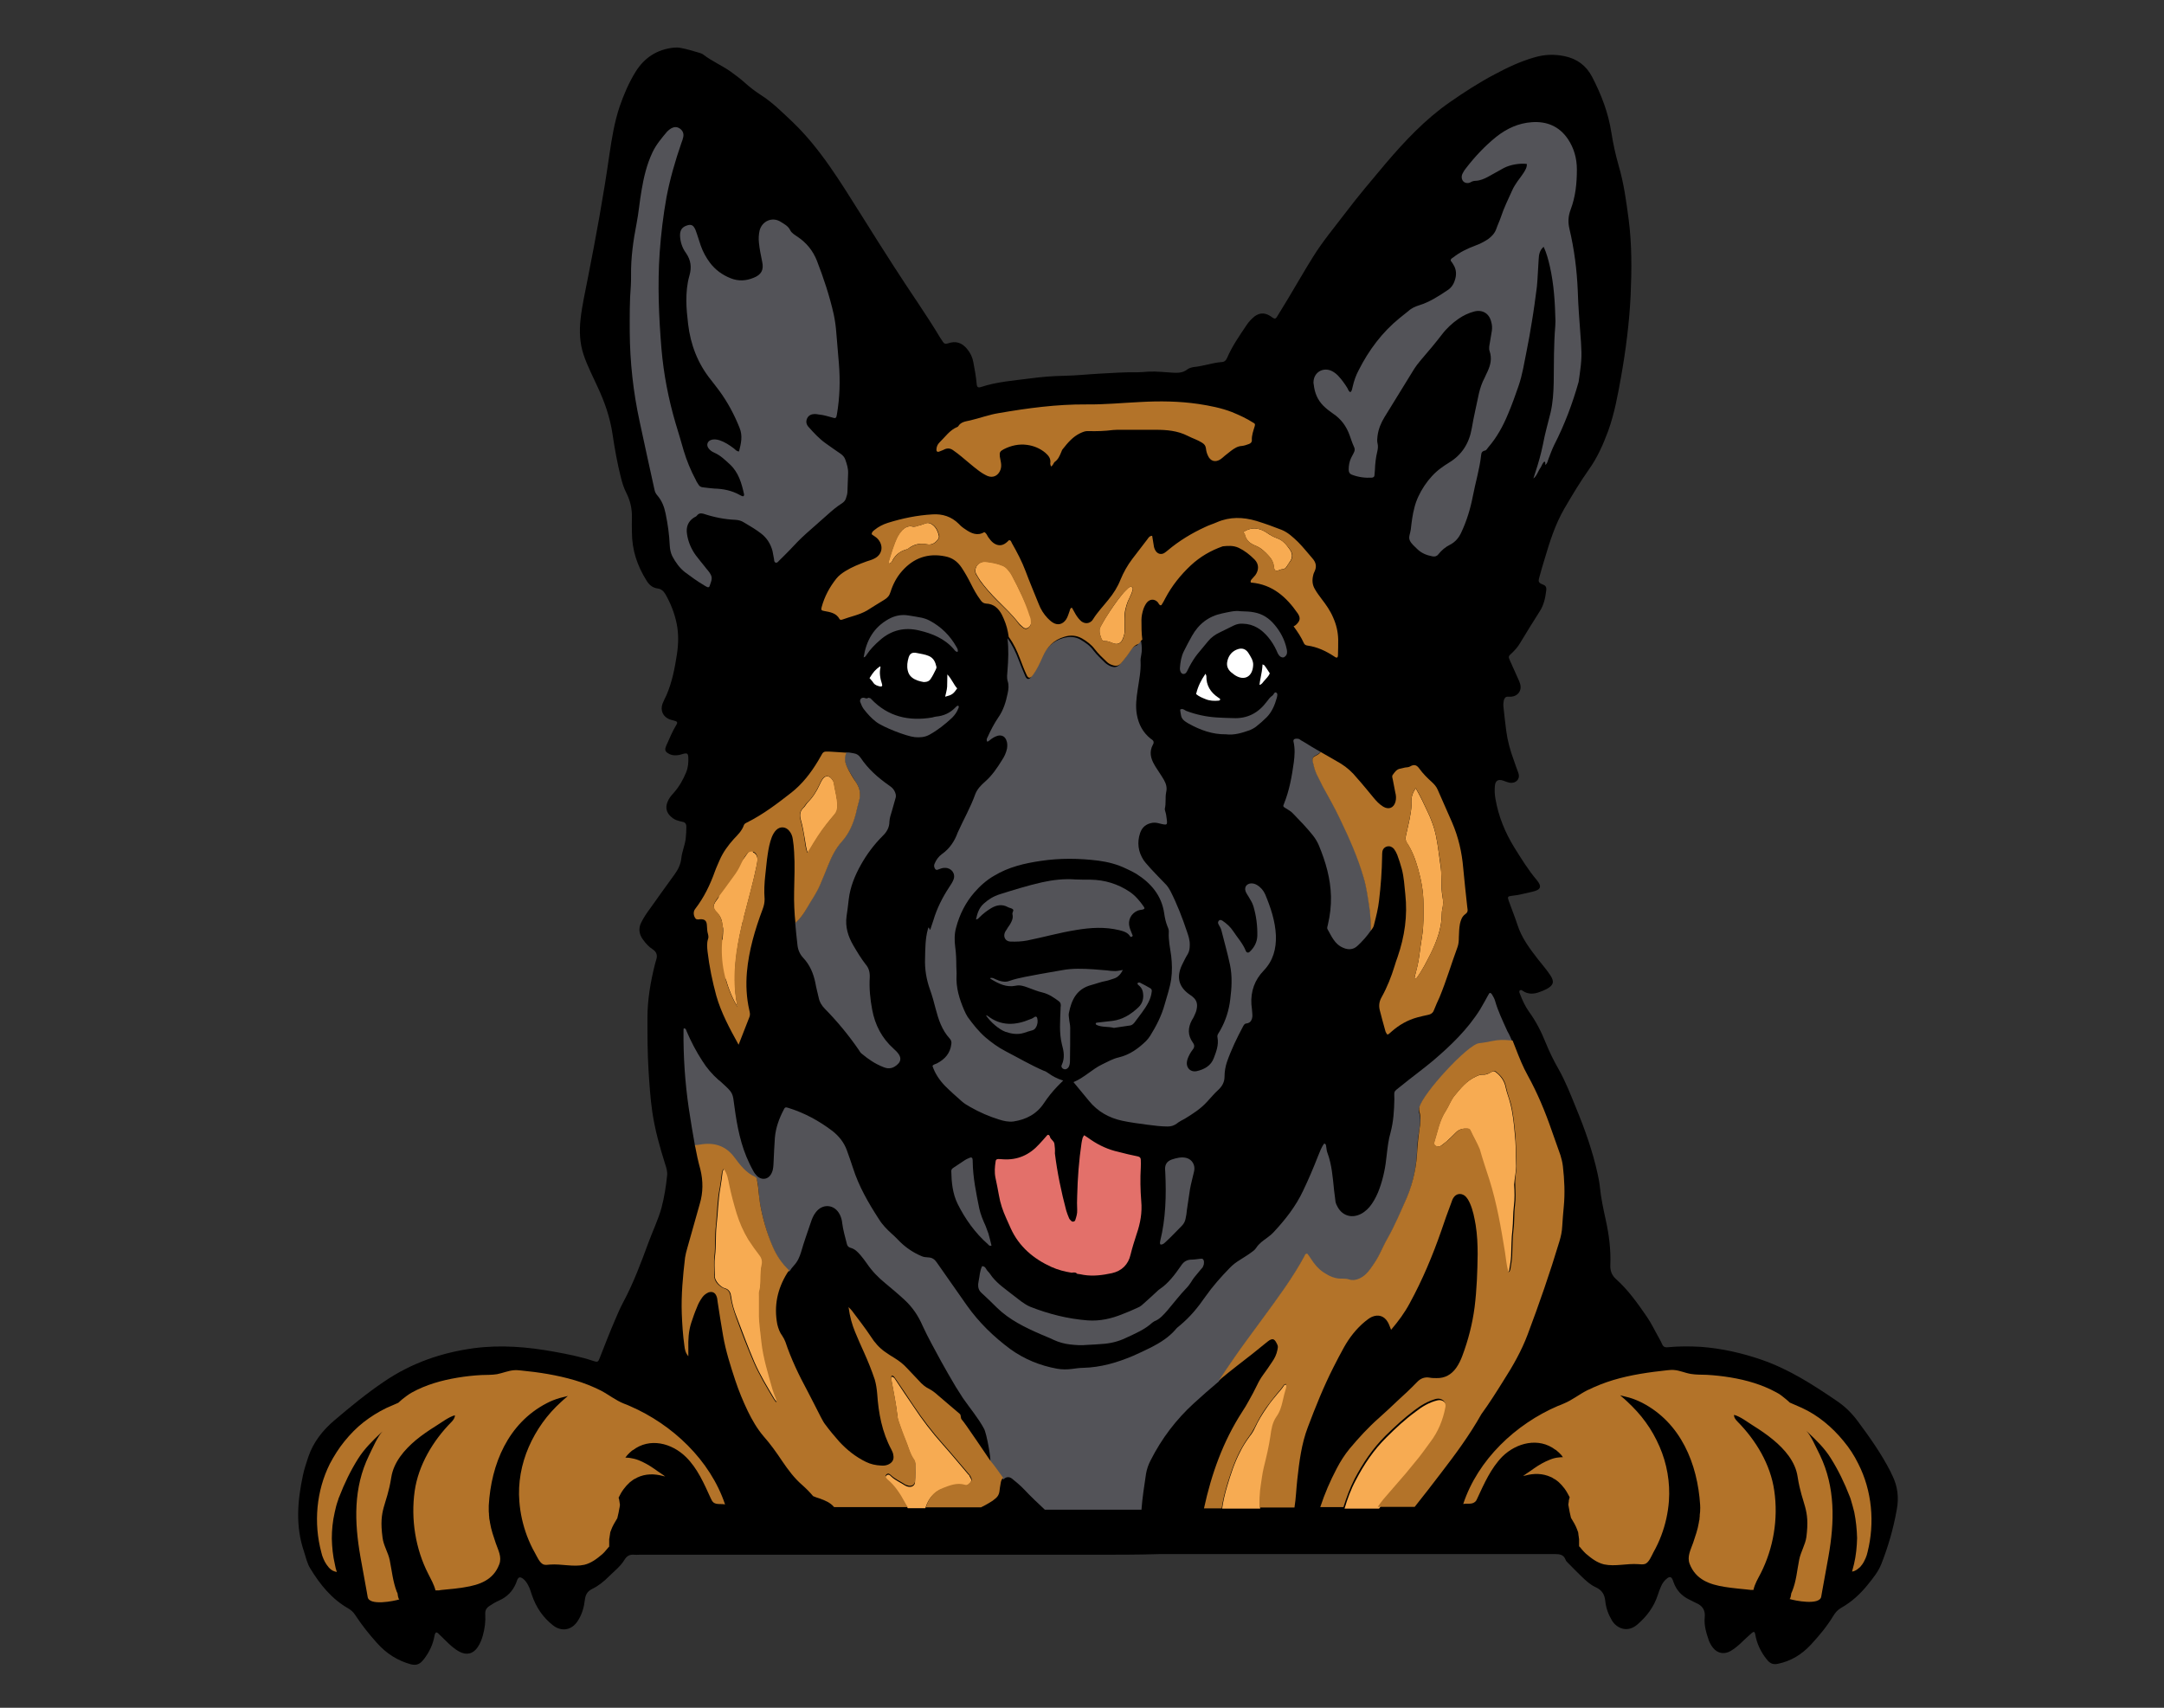 <?xml version="1.0" encoding="utf-8"?>
<!-- Generator: Adobe Illustrator 24.0.1, SVG Export Plug-In . SVG Version: 6.00 Build 0)  -->
<svg version="1.1" id="New_group_copy" xmlns="http://www.w3.org/2000/svg" xmlns:xlink="http://www.w3.org/1999/xlink" x="0px"
	 y="0px" viewBox="0 0 990 781.2" style="enable-background:new 0 0 990 781.2;" xml:space="preserve">
<rect x="0" y="0" width="990" height="781.2" fill="#333333" stroke="none"/>
<style type="text/css">
	.st0{fill:#E3706A;}
	.st1{fill:#535358;}
	.st2{fill:#F7AB52;}
	.st3{fill:#FFFFFF;}
	.st4{fill:#B37329;}
</style>
<g>
	<path d="M501.1,711.2c-69.6,0-139.2,0-208.7,0c-0.7,0-1.4,0.1-2.2,0c-2.1-0.2-3.4,0.5-4.5,2.3c-1.8,3-4.7,5.2-7.2,7.7
		c-2.3,2.3-4.8,4.3-7.7,5.7c-2,1-2.9,2.5-3.2,4.7c-0.4,3.5-1.3,6.9-3.3,9.9c-2.7,4.2-7.3,5.1-11.3,2c-4.6-3.6-7.7-8.2-9.6-13.7
		c-0.5-1.6-1-3.2-1.8-4.7c-0.6-1.1-1.3-2.2-2.4-3c-1.3-0.9-2-0.7-2.6,0.7c-0.2,0.5-0.4,1.1-0.6,1.6c-1.5,3.5-4,6.1-7.6,7.7
		c-1.6,0.7-3.1,1.6-4.6,2.6c-1.3,0.9-1.9,2-1.8,3.7c0.2,3.3-0.2,6.5-1.1,9.7c-0.5,1.9-1.2,3.6-2.3,5.3c-2.1,3.2-5.2,3.9-8.5,2.1
		c-2.4-1.3-4.4-3.2-6.3-5.1c-1.2-1.1-2.3-2.3-3.4-3.3c-0.6-0.6-1.2-0.4-1.4,0.4c-0.1,0.2-0.2,0.5-0.2,0.7c-0.7,4-2.4,7.6-4.9,10.8
		c-1.7,2.2-3.3,3-6,2.3c-6.1-1.7-11.1-4.9-15.4-9.7c-3.7-4.1-7.1-8.4-10.1-13c-0.8-1.2-1.8-2.1-3-2.8c-7.7-4.4-13-11-17.5-18.4
		c-1.4-2.3-2-5.1-2.8-7.6c-4-11.6-3-23.3-0.5-35c0.6-2.9,1.6-5.7,2.5-8.5c2.3-6.7,6.6-12.1,11.9-16.6c7.3-6.2,14.7-12.3,22.7-17.7
		c12.5-8.5,26.3-13.3,41.2-15.3c12.3-1.6,24.4-0.6,36.5,1.6c6.1,1.1,12.3,2.3,18.2,4.3c1.8,0.6,2.1,0.4,2.8-1.5
		c2.3-5.9,4.6-11.8,7.1-17.6c1.1-2.5,2.1-5,3.4-7.4c4.8-8.9,8.3-18.3,11.8-27.8c1.9-5.2,4.4-10.3,5.9-15.7c1.3-4.9,2.1-9.9,2.6-14.9
		c0.2-1.7-0.3-3.5-0.9-5.2c-2.5-7.9-4.7-15.8-5.9-24c-0.9-6.3-1.3-12.6-1.7-18.9c-0.5-8-0.5-16-0.5-24c0-8.3,1.4-16.4,3.4-24.4
		c0.2-0.6,0.3-1.2,0.5-1.8c0.8-2.2,0.5-3.9-1.7-5.3c-1.6-1-2.9-2.5-4.1-4.1c-1.9-2.5-2.4-5.2-0.9-8.1c1.1-2.2,2.5-4.3,4-6.3
		c3.7-5.2,7.4-10.4,11.2-15.6c1.6-2.2,2.8-4.6,3.1-7.4c0.3-3,1.6-5.8,2-8.9c0.2-1.8,0.3-3.7,0.3-5.5c0-1.4-0.6-2.1-1.9-2.3
		c-0.6-0.1-1.2-0.3-1.9-0.5c-1.2-0.3-2.2-0.9-3.1-1.7c-2.2-1.9-2.8-4.2-1.7-6.9c0.6-1.6,1.7-2.9,2.8-4.1c2.5-2.8,4.3-6,5.7-9.4
		c0.9-2.2,1.1-4.5,1-6.8c-0.1-1.8-0.5-2.1-2.2-1.7c-0.8,0.2-1.5,0.5-2.3,0.6c-1.4,0.2-2.7,0.2-4-0.4c-2.2-1.1-2.5-1.9-1.5-4.1
		c1.4-3,2.6-6.2,4.4-9.1c0.9-1.4,0.6-1.8-1.1-2.2c-0.6-0.2-1.3-0.3-1.8-0.5c-3.1-1.2-4.4-4.1-3.3-7.2c0.5-1.3,1.2-2.6,1.8-3.9
		c2.6-6,3.8-12.3,4.8-18.8c0.7-4.6,0.8-9.2-0.1-13.8c-1-4.9-2.8-9.5-5.3-13.8c-0.8-1.3-1.9-2.2-3.4-2.4c-2.3-0.3-3.9-1.6-5.1-3.6
		c-4.3-6.8-6.7-14.1-6.7-22.2c0-2.2-0.1-4.5,0-6.7c0.1-4-0.8-7.8-2.6-11.3c-1.1-2.2-1.8-4.4-2.4-6.8c-1.7-6.7-2.9-13.4-3.9-20.2
		c-1.1-7.4-3.6-14.6-6.8-21.4c-2.2-4.9-4.7-9.6-6.4-14.7c-1.8-5.4-2-10.8-1.4-16.3c0.7-6.3,2.1-12.4,3.3-18.6
		c3.7-18.8,7.2-37.7,9.9-56.7c1.1-7.4,2.3-14.9,4.7-22c1.9-5.5,4.2-10.9,7.3-15.9c4-6.4,9.8-10.2,17.4-11c1-0.1,2.1-0.1,3.1,0.1
		c3,0.5,5.9,1.5,8.8,2.3c0.6,0.2,1.2,0.4,1.7,0.8c3.9,3,8.4,4.9,12.4,7.7c2.2,1.6,4.4,3.2,6.4,5c2.3,2.1,4.8,4,7.4,5.7
		c5.4,3.4,9.8,7.9,14.4,12.2c13,12.4,22.1,27.7,31.6,42.7c4.9,7.9,9.9,15.7,14.9,23.5c7,11,14.6,21.6,21.3,32.8
		c0.4,0.6,0.8,1.2,1.2,1.8c0.6,0.9,1.2,1,2.2,0.7c3.6-1.3,6.5-0.4,8.9,2.6c1.5,1.8,2.4,3.8,2.8,6c0.6,3.2,1.2,6.4,1.5,9.7
		c0.1,1.7,0.6,2.1,2.1,1.6c7.3-2.4,14.9-2.9,22.4-3.9c5.2-0.7,10.3-1.1,15.5-1.2c5.5-0.1,11-0.7,16.5-1c5.6-0.3,11.2-0.7,16.8-0.6
		c1.8,0,3.5-0.2,5.3-0.3c3.8-0.2,7.7,0.3,11.5,0.5c2.2,0.1,4.3,0,6.1-1.4c0.9-0.7,2-1,3.1-1.2c4.4-0.4,8.6-2,13-2.3
		c1.2-0.1,1.8-0.8,2.3-1.9c2.3-5.4,5.7-10.2,8.9-15c1-1.5,2.3-2.9,3.7-4c2.2-1.6,4.4-1.7,6.7-0.4c0.4,0.2,0.8,0.5,1.2,0.8
		c1.3,0.9,1.7,0.9,2.5-0.5c1.7-2.7,3.3-5.5,5-8.2c3.8-6.3,7.4-12.7,11.3-18.9c4.4-7.1,9.8-13.5,14.8-20.1
		c5.9-7.8,12.2-15.2,18.5-22.7c8.8-10.3,18-20.1,29.2-27.9c6.6-4.6,13.4-9,20.6-12.8c5.8-3.1,11.7-5.9,18-7.7
		c4.6-1.4,9.2-1.6,14-0.6c5.7,1.2,9.9,4.3,12.6,9.5c4.2,8.1,7.4,16.4,8.8,25.5c0.8,5.1,1.9,10.1,3.3,15c2.4,8.1,3.5,16.4,4.6,24.7
		c1.5,11.5,1.4,23.1,0.9,34.7c-0.6,12.5-2.2,25-4.4,37.4c-1.5,8.3-3,16.7-5.9,24.7c-2.3,6.2-5,12.3-8.9,17.7
		c-4,5.7-7.6,11.7-11.1,17.7c-4.3,7.4-6.8,15.5-9.2,23.6c-0.8,2.5-1.5,5.1-2.2,7.6c-0.7,2.4-0.5,2.8,1.8,3.7
		c1.3,0.5,1.4,1.5,1.3,2.5c-0.4,3.4-1.1,6.7-2.9,9.5c-3.1,4.8-6.1,9.8-9.1,14.7c-1,1.7-2.3,3.2-3.8,4.6c-1.6,1.4-1.6,1.6-0.8,3.4
		c1.3,2.9,2.6,5.8,3.9,8.7c0.3,0.6,0.5,1.2,0.7,1.8c1,3.1-0.9,5.8-4.2,6c-0.4,0-0.8,0-1.2,0c-1.2-0.1-1.7,0.6-2,1.6
		c-0.2,0.9-0.3,1.9-0.2,2.9c0.4,3.7,0.8,7.5,1.3,11.2c0.6,4.5,1.8,8.9,3.4,13.2c0.7,1.9,1.3,3.9,2.1,5.9c1.1,2.9-1.2,5.1-4.2,4.5
		c-0.9-0.2-1.8-0.6-2.7-0.9c-2.3-0.8-3.6,0-3.8,2.4c-0.2,2.1-0.1,4.1,0.3,6.2c1.4,7.9,4.4,15.2,8.6,22c3.2,5.1,6.3,10.2,10.2,14.8
		c2.5,3,2,4.5-1.9,5.4c-3.2,0.7-6.4,1.6-9.6,1.9c-1.7,0.2-1.9,0.5-1.3,2.2c1.3,3.7,2.8,7.3,4,11c1.9,6,5.6,10.9,9.4,15.8
		c1.9,2.4,4,4.8,5.7,7.4c1.9,2.9,1.4,4.5-1.7,6.2c-1.1,0.6-2.2,1-3.3,1.4c-2.6,1-5.2,1.1-7.6-0.5c-0.4-0.3-0.9-0.6-1.3-0.3
		c-0.6,0.4-0.3,1-0.1,1.5c1.1,2.9,2.4,5.8,4.2,8.3c3.2,4.4,5.6,9.1,7.6,14.1c1.7,4.2,3.7,8.3,6,12.3c3.1,5.5,5.4,11.4,7.8,17.3
		c4.1,9.9,7.7,20,10,30.5c0.4,1.9,0.8,3.8,1,5.7c0.5,5.2,1.6,10.3,2.7,15.3c1.5,6.8,2.4,13.7,2.1,20.7c-0.1,2.6,0.7,4.7,2.6,6.4
		c5.6,5,9.9,11.1,14.1,17.2c2.2,3.2,3.8,6.7,5.7,10c0.5,0.9,1,1.8,1.4,2.8c0.5,1,1.2,1.3,2.3,1.2c5.1-0.5,10.2-0.5,15.3-0.2
		c9.5,0.7,18.8,2.8,27.8,5.9c12.7,4.4,23.8,11.6,34.8,19.1c3.6,2.5,6.6,5.5,9.2,9c5.5,7.4,10.8,14.9,15,23.1
		c0.3,0.6,0.5,1.2,0.8,1.7c2.5,5.1,3.1,10.3,2,15.9c-1.5,8.5-3.9,16.7-7,24.6c-1.4,3.6-3.9,6.6-6.3,9.6c-3.4,4.2-7.3,7.8-12.1,10.5
		c-1.6,0.9-2.7,2.2-3.6,3.7c-2.9,4.8-6.5,9.1-10.3,13.2c-4.1,4.4-9.1,7.5-15.1,8.7c-2.3,0.5-3.7-0.3-5.1-2.1
		c-2.7-3.4-4.5-7.2-5.2-11.4c-0.2-1.3-0.7-1.4-1.7-0.5c-1.8,1.6-3.5,3.2-5.3,4.9c-1.3,1.2-2.7,2.3-4.2,3.2c-2.9,1.7-6,1.2-8.1-1.4
		c-0.8-1-1.4-2.1-1.9-3.3c-1.2-3.5-2.3-7-1.9-10.8c0.3-3.2-1.1-5.2-3.9-6.4c-1.1-0.5-2.1-1.1-3.2-1.6c-3.5-1.7-5.9-4.3-7.2-8
		c-0.1-0.4-0.3-0.8-0.4-1.1c-0.6-1.3-1.2-1.5-2.4-0.7c-1.3,1-2.3,2.3-2.9,3.8c-0.6,1.3-1.1,2.7-1.5,4c-1.8,5.4-5,9.7-9.3,13.4
		c-4.5,3.9-9.4,1.9-11.7-1.9c-1.6-2.7-2.7-5.7-3-8.8c-0.3-3-1.5-5-4.3-6.3c-2.5-1.1-4.5-3-6.5-4.9c-2.1-2-4.1-4.1-6.1-6.1
		c-0.5-0.5-1.1-1-1.3-1.7c-0.9-2.3-2.7-2.5-4.8-2.5c-60.3,0-120.6,0-180.9,0C520.8,711.2,510.9,711.2,501.1,711.2z"/>
</g>
<g>
	<path class="st0" d="M482.4,523.4c-0.1-1.5-1.8-2.1-2.1-3.5c0-0.1-0.1-0.2-0.1-0.3c-0.4-0.6-0.9-0.7-1.3-0.1
		c-1.1,1.3-2.3,2.6-3.4,3.8c-4.5,5-10,7.5-16.8,7c-0.7-0.1-1.3-0.1-2.1-0.1c-0.6,0-1.1,0.4-1.1,1c-0.4,2.5-0.6,5-0.1,7.5
		c0.6,2.7,1.1,5.4,1.6,8.1c0.6,3.6,1.8,7.1,3.3,10.4c0.7,1.6,1.4,3.1,2.1,4.7c3.8,8.4,10.5,14,18.7,17.7c2.9,1.3,6,2.1,9.2,2.6
		c0.4-0.1,0.8-0.1,1.2-0.1c0.6,0,0.9,0.2,1.3,0.6c1,0.1,2,0.3,3,0.5c4.4,0.7,8.7,0.1,12.9-0.8c4.5-1,7.5-4,8.5-8.4
		c0.8-3.3,1.8-6.4,2.8-9.5c1.7-4.9,2.6-9.9,2.1-15.1c-0.4-5.1-0.5-10.3-0.2-15.4c0.1-1.1,0-2.3,0-3.4c0-0.9-0.4-1.4-1.3-1.6
		c-3-0.6-6-1.3-9-2.1c-4.5-1-8.7-2.9-12.5-5.5c-0.9-0.6-1.8-1.3-3.1-2.1c-0.4,0.6-0.6,0.9-0.7,1.2c-0.2,0.8-0.4,1.6-0.5,2.3
		c-1.2,8-1.8,16.1-2,24.2c-0.1,2.2-0.1,4.3,0,6.5c0.1,1.6-0.4,3.2-0.9,4.7c-0.2,0.6-1.2,0.9-1.7,0.4c-0.4-0.4-0.9-0.8-1.1-1.3
		c-0.5-1.1-0.9-2.3-1.3-3.5c-2.3-8.7-4.1-17.3-5.2-26.2C482.7,526.1,482.6,524.7,482.4,523.4z"/>
</g>
<g>
	<path class="st1" d="M723.4,159.2c-0.1-1.7-0.1-3.4-0.3-5.1c-0.5-7.1-1.1-14.1-1.3-21.2c-0.4-9.5-1.6-18.9-3.8-28.2
		c-0.7-3-0.6-5.7,0.5-8.7c2.3-6,2.9-12.2,2.9-18.5c0-5-1.3-9.7-4.1-13.9c-4-5.9-9.8-8.2-16.5-7.7c-6.1,0.4-11.5,2.9-16.3,6.7
		c-5.2,4.2-9.7,9-13.8,14.3c-0.6,0.7-1.1,1.5-1.5,2.3c-0.5,0.9-0.6,1.7-0.4,2.6c0.3,1.1,1.1,1.8,2.1,1.9c0.7,0.1,1.4,0,2-0.4
		c0.7-0.4,1.5-0.6,2.3-0.6c2-0.1,3.8-0.9,5.5-1.8c2.4-1.3,4.8-2.7,7.2-4c3-1.6,7.4-2.3,10.6-1.9c0.1,1.6-0.7,2.8-1.5,4.1
		c-0.9,1.3-1.8,2.6-2.8,3.9c-0.9,1.3-1.8,2.7-2.4,4.1c-1.8,4-3.8,8-5.2,12.3c-0.6,1.8-1.5,3.6-2.1,5.4c-0.7,1.9-2,3.3-3.6,4.5
		c-1.9,1.3-3.9,2.3-6.1,3.1c-3.5,1.3-7,3-9.9,5.3c-0.5,0.4-1.3,0.6-1.2,1.6c0.4,0.4,0.7,1,1.1,1.6c1.6,2.4,1.6,5,0.7,7.5
		c-0.6,1.9-1.8,3.5-3.5,4.5c-4,2.7-8.1,5.3-12.6,6.7c-1.9,0.6-3.6,1.3-5.1,2.7c-1.3,1.1-2.7,2.1-4,3.2c-8,6.5-14.1,14.7-18.7,23.8
		c-1.3,2.4-2.2,5-2.8,7.7c-0.2,0.9-0.3,1.8-1,2.4c-0.9-0.4-1-1.2-1.4-1.9c-1.3-2.1-2.7-4-4.3-5.7c-1-1-2.1-1.8-3.3-2.3
		c-4-1.5-7.8,1.1-7.9,5.3c0,0.4,0,0.7,0.1,1c0.4,3.8,1.7,7.1,4.4,9.8c1.3,1.3,2.7,2.4,4.3,3.5c3.8,2.5,6.3,5.9,7.8,10.2
		c0.6,1.6,1.1,3.3,1.8,4.8c0.6,1.1,0.6,2.1-0.1,3.3c-0.4,0.7-0.7,1.4-1.1,2.1c-0.8,1.7-1.1,3.5-1.1,5.3c0,1.1,0.4,2,1.6,2.4
		c2.9,1.1,6,1.5,9.1,1.3c0.6-0.1,1.1-0.4,1.1-1.1c0.1-0.8,0.1-1.6,0.2-2.4c0.1-2.8,0.4-5.7,1.1-8.5c0.3-1.3,0.4-2.5,0.1-3.7
		c-0.3-1.1-0.1-2.3,0-3.4c0.4-3.1,1.6-6,3.2-8.6c4.4-7.2,8.9-14.4,13.3-21.6c1-1.6,2.2-3.2,3.5-4.7c3.2-3.7,6.4-7.5,9.4-11.4
		c2.1-2.8,4.8-5.3,7.7-7.3c2.2-1.5,4.5-2.6,7.1-3.3c3.8-1,6.9,0.9,7.8,4.7c0.4,1.3,0.5,2.7,0.3,4.1c-0.3,1.8-0.6,3.6-0.9,5.4
		c-0.2,1.3-0.6,2.7-0.1,4c1.1,3.3,0.4,6.3-1,9.3c-0.4,0.9-0.9,1.8-1.3,2.8c-1.2,2.2-2,4.6-2.6,7.1c-1.1,5.4-2.4,10.7-3.3,16.1
		c-1.2,6.8-4.5,12.1-10.5,15.7c-1.3,0.8-2.5,1.6-3.7,2.5c-5.5,4-10.4,11.4-12,17.9c-0.9,3.3-1.3,6.7-1.7,10.2
		c-0.2,1.7-1.2,3.5-0.4,5c0.7,1.5,2.1,2.6,3.3,3.8c1.9,1.9,4.3,2.9,7,3.4c1.1,0.2,2,0,2.7-0.9c1.5-1.9,3.3-3.4,5.5-4.5
		c2.3-1.2,3.9-3.1,5-5.5c2.5-5.3,4.2-10.9,5.3-16.6c1.2-6.3,3.1-12.4,3.8-18.8c0.1-1.1,0.4-1.8,1.8-2.1c0.6-0.1,1-0.9,1.4-1.4
		c3.9-4.5,6.8-9.7,9.1-15.3c1.8-4.2,3.3-8.5,4.8-12.8c1.8-5.2,2.6-10.6,3.7-16c0.9-4.5,1.7-8.9,2.4-13.4c0.9-5.3,1.6-10.6,2.3-16
		l0,0c0.4-4.1,0.5-8.2,0.8-12.3c0.1-2.3,0.4-4.4,2.3-6c1.3,2.8,2.1,5.8,2.8,8.8c1.9,8.3,2.4,16.8,2.6,25.2c0,0.8-0.1,1.6-0.1,2.4
		c-0.7,8.6-0.6,17.1-0.7,25.7c-0.1,4.6-0.4,9.2-1.4,13.6c-1.2,4.9-2.6,9.7-3.5,14.6c-0.9,4.4-2.1,8.7-3.5,12.9
		c-0.3,0.9-0.6,1.9-0.9,2.8c1.7-1.3,2.1-3.4,3.3-5c0.6-0.9,0.8-2.1,1.8-2.8c0.6,0.6,0.3,1.1,0.3,1.7v-0.1c1.1-0.7,1.1-1.9,1.6-3
		c0.8-2.1,1.6-4.3,2.6-6.3c4.7-9.2,8.3-18.8,11.1-28.7C722.9,169.7,723.8,164.5,723.4,159.2z"/>
	<path class="st1" d="M700.8,219.3V219v0.1V219.3z"/>
	<path class="st1" d="M322.2,267.8c0.5,0.3,1,0.6,1.5,0.8c0.4,0.1,0.7,0,0.9-0.4c1.1-3.3,1.8-4.1-0.7-7.2c-0.4-0.5-0.9-1-1.3-1.6
		c-1.4-1.8-2.9-3.5-4.3-5.4c-2.1-2.9-3.5-6.2-4-9.7c-0.5-3.1,0.4-5.7,3.1-7.5c0.5-0.3,1.1-0.5,1.4-0.9c0.8-1.1,1.7-1.2,3-0.9
		c4.8,1.6,9.7,2.6,14.8,2.8c1.3,0.1,2.5,0.4,3.6,1.1c2.7,1.6,5.3,3.1,7.8,5c2.8,2.1,4.5,4.8,5.4,8.1c0.3,1.2,0.4,2.5,0.7,3.7
		c0.1,0.6,0,1.3,0.6,1.6c0.8,0.4,1.3-0.4,1.7-0.8c1.6-1.6,3.3-3.2,4.8-4.8c2.5-2.7,5-5.3,7.7-7.7c3.2-2.8,6.3-5.6,9.5-8.4
		c2.1-1.9,4.3-3.8,6.7-5.3c0.9-0.6,1.6-1.3,1.9-2.3c0.4-1.1,0.7-2.2,0.7-3.3c0.1-2.8,0.2-5.5,0.3-8.2c0.1-2.2-0.6-4.3-1.3-6.3
		c-0.4-1.1-1.1-1.9-2.1-2.6c-2.4-1.6-4.7-3.3-7-4.9c-2.9-2.1-5.3-4.7-7.7-7.4c-1-1.1-1.3-2.4-0.7-3.8c0.7-1.6,2.1-2.1,3.6-2.1
		c0.6,0,1.1,0.1,1.7,0.2c2.4,0.2,4.7,1,7,1.6c0.6,0.2,1.1-0.1,1.2-0.8c0.1-0.4,0.1-0.6,0.2-1c1.3-7.6,1.5-15.3,0.9-22.9
		c-0.4-4.8-0.8-9.6-1.2-14.3c-0.2-2.8-0.6-5.7-1.2-8.5c-1.9-8.4-4.6-16.5-7.7-24.5c-1.8-4.5-4.7-8.1-8.7-10.8
		c-1.3-0.9-2.8-1.7-3.5-3.1c-0.9-1.9-2.7-2.8-4.3-3.8c-3.8-2.5-8.6-0.4-9.7,4c-0.4,1.8-0.5,3.6-0.3,5.5c0.3,3,0.9,5.9,1.5,8.8
		c0.8,3.7-0.4,5.9-4,7.3c-3.4,1.4-6.9,1.6-10.4,0.2c-3.8-1.5-7-3.8-9.5-7.1c-1.8-2.4-3.2-5-4.2-7.8c-0.6-1.7-1.1-3.5-1.7-5.2
		c-0.4-1-0.6-2-1.1-2.8c-0.8-1.5-1.8-1.8-3.4-1.3c-2.3,0.7-3.3,2.1-3.3,4.6c0.1,2.9,1,5.7,2.7,8c2.3,3.3,2.7,6.6,1.6,10.4
		s-1.4,7.6-1.4,11.5c0,3.5,0.4,7.1,0.8,10.6c1.1,9.4,4.4,18,10.3,25.4c1.3,1.7,2.7,3.4,4,5.2c3.8,5.2,6.8,10.8,9.2,16.8
		c1.6,3.8,0.7,7.3-0.2,10.9c-1.2,0-1.7-0.9-2.4-1.4c-2-1.5-4.1-2.9-6.5-3.7c-1.3-0.4-2.7-0.6-4-0.1c-1.6,0.6-2.1,2.3-1.1,3.7
		c0.7,1,1.6,1.6,2.7,2.1c2.8,1.2,4.9,3.3,7.1,5.3c4,3.7,5.4,8.7,6.5,13.7c0,0.1,0,0.2,0,0.4c-0.1,0.4-0.4,0.6-0.7,0.5
		c-0.4-0.1-0.9-0.4-1.3-0.6c-3.6-2-7.5-2.8-11.5-2.9c-1.8-0.1-3.6-0.4-5.5-0.6c-0.9-0.1-1.5-0.6-1.9-1.3s-0.9-1.3-1.2-2.1
		c-2.3-4.3-4.1-8.7-5.5-13.3c-1.2-4.2-2.4-8.3-3.7-12.5c-3.3-11.2-5.5-22.6-6.5-34.3c-1.2-14.6-1.8-29.2-0.8-43.9
		c0.6-8.4,1.6-16.8,3.1-25.2c1.6-8.4,4-16.7,6.8-24.8c0.4-1,0.7-1.9,0.9-2.9c0.3-1.6-0.3-2.9-1.6-3.8c-1.3-0.9-2.6-0.8-3.9-0.1
		c-0.7,0.4-1.3,0.9-1.9,1.5c-2.5,3-5,5.9-6.7,9.5c-2.6,5.5-4,11.4-5,17.4c-0.9,5.1-1.3,10.2-2.3,15.3c-1.5,7.7-2.6,15.5-2.5,23.5
		c0,1.6,0,3.2-0.1,4.8c-0.6,7.1-0.5,14.2-0.5,21.2c0.1,13.8,1.6,27.4,4.5,40.8c2.2,10.4,4.5,20.7,6.8,31.2c0.2,1.1,0.6,1.9,1.3,2.7
		c2.1,2.4,3.2,5.3,3.8,8.3c1,4.8,1.7,9.7,1.9,14.6c0.1,1.7,0.4,3.4,1.2,5c1.5,2.8,3.3,5.3,5.7,7.2
		C316.1,263.8,319,265.9,322.2,267.8z"/>
	<path class="st1" d="M516.9,408c-5.5-3.7-11.5-5.5-18-5.6c-2.3,0-4.5,0-6.9-0.1c-5.2-0.4-10.3,0.2-15.3,1.3
		c-6.6,1.5-13,3.5-19.4,5.5c-2.8,0.9-5.1,2.3-7.3,4.3c-2.2,2-2.9,4.5-3.5,7.2c0.9-0.1,1.2-0.6,1.6-1c1.6-1.6,3.4-3,5.4-4.2
		c2.4-1.4,4.9-1.9,7.5-0.5c0.5,0.3,1.1,0.4,1.6,0.6c0.7,0.3,1.3,0.6,0.8,1.5c-0.2,0.4-0.3,0.9-0.2,1.3c0.4,1.7-0.3,3.1-1.1,4.5
		c-0.5,0.8-1.1,1.5-1.5,2.3c-0.4,0.6-0.8,1.1-1,1.8c-0.6,1.9,0.5,3.7,2.6,3.8c2.6,0.1,5.3,0,7.8-0.5c7.5-1.5,14.8-3.6,22.4-4.8
		c6.6-1.1,13.1-1.5,19.7,0.1c1.9,0.5,3.8,1,4.9,2.8c0.2,0.4,0.6,0.3,0.9,0.1c0.4-0.2,0.3-0.6,0.1-0.9c-0.4-1.1-0.9-2.1-1.2-3.2
		c-1-3.3,0.6-6.5,3.8-7.8c0.6-0.2,1.3-0.3,2-0.4c1-0.2,1.2-0.6,0.7-1.3C521.5,412.2,519.5,409.8,516.9,408z"/>
	<path class="st1" d="M508.9,467c-2.3,0.3-4.8,0.5-7.1,0.8c-0.2,0-0.4,0.1-0.5,0.3c-0.1,0.4,0.1,0.6,0.5,0.8
		c2.5,1.1,5.2,0.6,7.8,1.3c2.4-0.4,4.9-0.7,7.4-1.1c0.9-0.1,1.6-0.8,2.2-1.6c2.1-2.9,4.5-5.7,6.2-9c0.8-1.6,1.3-3.1,1.5-4.9
		c0.1-0.6,0-1.1-0.6-1.5c-1.6-0.9-3.1-1.8-4.8-2.6c-0.2-0.1-0.7-0.1-0.9,0.1c-0.4,0.2-0.2,0.6,0.1,0.9c1,0.8,1.8,1.7,2.1,3.1
		c0.6,2.8,0,5.3-2,7.2C517.4,464,513.6,466.4,508.9,467z"/>
	<path class="st1" d="M486.6,489c0.9,0.4,1.8-0.1,2.3-0.9c0.5-0.9,0.6-2,0.6-3c0.1-5,0.1-10,0.1-15c0-1.3-0.4-2.7-0.5-4
		c-0.1-0.9-0.3-1.8-0.1-2.7c1.2-6,3.5-11,10.2-12.8c2.3-0.6,4.5-1.5,6.9-1.9c1.1-0.2,2.2-0.7,3.3-1c2.1-0.6,3.3-2.1,4.3-4
		c-1.3,0.2-2.4,0.5-3.5,0.5c-1.3,0-2.5-0.1-3.8-0.3c-2.1-0.1-4.1-0.4-6.2-0.5c-4.8-0.3-9.6-0.5-14.3,0.4c-3.3,0.6-6.5,1.1-9.8,1.7
		c-4.8,1-9.7,1.6-14.3,3.2c-1.6,0.6-3.1,0.4-4.7-0.1c-0.9-0.3-1.7-0.7-2.6-1.1c-0.5-0.2-1.1-0.3-1.6,0c0.1,0.1,0.4,0.3,0.5,0.4
		c3.5,2.1,7,3.9,11.3,3c1.8-0.4,3.6,0.1,5.4,0.8c2.3,0.8,4.5,1.8,6.8,2.3c2.9,0.7,5.2,2.3,7.5,4c0.8,0.6,0.9,1.2,0.9,2.1
		c-0.1,0.4-0.1,0.9-0.1,1.3c-0.2,5.5-0.7,11,0.6,16.3c0.9,3.2,1.4,6.2,0,9.3C485.3,487.8,485.8,488.7,486.6,489z"/>
	<path class="st1" d="M453.1,447.1c0-0.1,0-0.1,0-0.2c-0.1,0.1-0.1,0.3-0.1,0.4C453,447.3,453,447.2,453.1,447.1z"/>
	<path class="st1" d="M460,472c2.7,0.9,5.5,1.4,8.4,0.5c1.3-0.4,2.6-0.9,3.9-1.2c0.7-0.2,1.2-0.6,1.6-1.3c0.8-1.3,1-2.8,0.6-4.3
		c-0.1-0.5-0.5-0.8-1-0.6c-0.7,0.4-1.3,0.9-2.1,1.1c-6.8,2.9-13.5,3.3-19.7-1.6c-0.1-0.1-0.4-0.1-0.6-0.1
		C453.1,467.5,457,470.9,460,472z"/>
	<path class="st1" d="M530.9,569.3c1.2,0.1,1.8-0.7,2.6-1.4c2.5-2.3,4.8-4.8,7.2-7.2c0.9-0.9,1.5-2.1,1.7-3.3c0.3-1.3,0.5-2.7,0.6-4
		c0.5-3.1,0.9-6.3,1.4-9.4c0.5-2.8,1.3-5.5,1.9-8.3c0.6-2.7-0.9-5.3-3.5-6c-2.3-0.6-4.5,0-6.7,0.7c-2.2,0.8-3.1,2.2-3.1,4.3
		c0,0.6,0.1,1.1,0.1,1.7c0.5,10.5,0.2,21-2.3,31.2C530.7,568.2,530.5,568.7,530.9,569.3z"/>
	<path class="st1" d="M684,457.9c-0.3-1.1-0.9-2.1-1.5-3.1c-0.6-0.8-1.1-0.8-1.5,0.1c-1.3,2.3-2.5,4.6-3.9,6.9
		c-5.7,9.1-13.4,16.5-21.5,23.4c-4.8,4-9.9,7.7-14.8,11.7c-3.5,2.8-2.9,1.9-2.9,6c-0.1,5-0.4,10.1-1.7,15c-1,3.4-1.4,7-1.8,10.4
		c-0.5,5.3-1.5,10.4-3.3,15.4c-0.9,2.5-2,4.8-3.5,7c-1.3,1.9-2.9,3.5-5,4.6c-4.5,2.3-9,0.6-11-3.9c0,0,0-0.1-0.1-0.1
		c-0.3-0.7-0.6-1.5-0.6-2.3c-0.2-1.6-0.4-3.1-0.6-4.7v-0.1c-0.6-5.7-1-11.4-3-16.8c-0.4-0.9-0.4-2-0.6-3c-0.1-0.5,0-1.1-0.9-1.3
		c-1.3,1.7-2,3.8-2.8,5.7c-2.1,5.4-4.4,10.8-6.9,16c-3.3,7-8,13-13.3,18.7c-0.9,1-2,1.9-3.1,2.7c-1.8,1.3-3.7,2.6-5,4.6
		c-0.6,1-1.8,1.8-2.8,2.5c-1.5,1.1-3.1,2-4.6,3c-1.8,1.1-3.4,2.3-4.8,3.8c-4,4.1-7.8,8.4-11.1,13.1c-3.3,4.8-7,9.3-11.6,13.1
		c-0.8,0.6-1.6,1.3-2.2,2.1c-3.1,3.5-7,5.9-11.1,8c-2.7,1.3-5.3,2.6-8.1,3.8c-7.3,3.1-14.8,5.3-22.9,5.5c-1.7,0-3.4,0.3-5.1,0.5
		c-2.3,0.3-4.5,0.3-6.8-0.1c-7.7-1.4-14.9-4.3-21.3-8.9c-7.7-5.7-14.5-12.3-20-20.1c-4.6-6.5-9.2-13.1-13.8-19.7
		c-0.9-1.3-2-2.1-3.6-2.2c-1.1-0.1-2.3-0.1-3.3-0.6c-3.6-1.5-6.9-3.7-9.7-6.4c-1.3-1.3-2.5-2.6-3.9-3.8c-2.2-2-4.3-4.1-5.9-6.7
		c-4.8-7.4-9.2-15-11.9-23.5c-0.9-2.7-1.8-5.4-2.8-8.1c-1.3-3.5-3.5-6.3-6.5-8.7c-6.2-4.7-12.8-8.3-20.2-10.6
		c-1.3-0.4-1.6-0.4-2.2,0.9c-2.1,4-3.6,8.2-4,12.7c-0.3,3.8-0.4,7.5-0.6,11.3c-0.1,1.6-0.1,3.2-0.8,4.7c-1.3,3.1-4.5,3.8-6.9,1.4
		c-0.6-0.6-1.2-1.4-1.6-2.2c-0.6-1.1-1.2-2.2-1.7-3.3c-4-8.2-5.7-17.1-6.9-26.1c-0.8-6.2-0.6-6.2-5.3-10.5c-0.6-0.6-1.3-1.2-2.1-1.8
		c-2.8-2.5-5.3-5.4-7.3-8.6c-2.8-4.3-5.2-8.9-7.2-13.6c-0.2-0.6-0.3-1.3-1.3-1.3c-0.1,0.4-0.1,0.9-0.1,1.3
		c-0.1,11.8,0.7,23.6,2.4,35.2c0.9,5.8,1.8,11.6,2.9,17.5c0.7,0,1.4-0.1,2.1-0.2c6.6-1.2,12.1,0.4,16.2,6.1c2.4,3.4,5,6.8,9.2,8.6
		c0.6,0.2,0.9,0.8,0.9,1.3c0.2,1,0.4,2,0.5,3.1c0.3,2.6,0.4,5.3,0.9,7.8c1.2,6.7,3.1,13.3,5.8,19.7c1.8,4.1,4.3,7.8,7.5,10.9
		c0.6-1,1.3-1.9,2.1-2.8c1.7-1.8,2.6-3.9,3.3-6.2c1.3-4.6,3-9.2,4.5-13.7c0.5-1.5,1.1-3,2.1-4.3c3.1-4.3,8.7-3.9,11.1,0.9
		c0.6,1.2,1,2.6,1.1,3.9c0.4,3.2,1.3,6.2,2.1,9.4c0.2,1,0.7,1.6,1.7,1.9c2,0.5,3.3,1.9,4.6,3.4c1,1.2,2,2.5,2.9,3.8
		c2.3,3.4,5.2,6.4,8.4,9c3,2.5,6,5,8.8,7.6c3.6,3.3,6.3,7.3,8.2,11.7c2.6,5.7,5.7,11.1,8.7,16.7c2.1,3.8,4.3,7.6,6.5,11.3
		c1.1,1.8,2.2,3.5,3.3,5.2c3.1,4.5,7.1,9.2,9.7,14.1c1.2,2.2,3.3,14.1,2.8,14.8c2.1,2.8,4,5.5,6,8.4c1.1-1.2,2.6-1.5,4-0.4
		c2,1.6,3.9,3.2,5.6,5c3,3.2,6.2,6.2,9.4,9.2h44.2c0.4-5.5,1.3-11,2.1-16.5c0.4-2.2,1.1-4.2,2.1-6.1c5-9.9,11.6-18.6,19.8-26.1
		c3.7-3.4,7.5-6.7,11.3-9.9c2.1-3.1,4.1-6.2,6.2-9.2c4.5-6.5,9.2-12.8,13.8-19.1c6.8-9.3,13.7-18.5,19.2-28.7c0.3-0.5,0.5-1.1,1.3-1
		c0.5,0.8,1.1,1.6,1.7,2.4c1.6,2.3,3.4,4.5,5.8,6.2c2.6,1.6,5.2,2.9,8.3,2.8c1.1-0.1,2.3,0.1,3.4,0.4c1.6,0.5,3.1,0.2,4.7-0.5
		c2.1-1,3.8-2.6,5-4.5c1.6-2.3,3.1-4.5,4.3-7c1.1-2.3,2.1-4.5,3.4-6.7c3.5-6,6.2-12.4,8.9-18.8c3.1-7.1,4.5-14.6,4.8-22.2
		c0.1-2.8,0.4-5.7,0.9-8.5c0.5-3,0.9-5.8,0-8.8c-0.1-0.5-0.1-1.1,0-1.7c1.5-6.2,22.1-28.9,27.4-29.4c2.1-0.2,4-0.6,6-1
		c2.7-0.6,5.5-0.5,8.2-0.3c0.4,0,0.7,0.1,1.1,0.1c-0.7-1.6-1.4-3.3-2.3-4.8C687.4,466.8,685.3,462.5,684,457.9z"/>
	<path class="st1" d="M541.4,308.3c1.1,0,1.5-0.9,1.9-1.7c0.3-0.6,0.6-1.2,0.9-1.8c1.1-2,2.3-4,3.7-5.7c1.6-1.9,3.2-3.9,4.8-5.8
		c1.4-1.7,3.2-3,5.1-3.9c2.3-1.1,4.5-2.2,6.7-3.3c1.3-0.6,2.6-0.9,4-0.8c5,0.1,8.7,2.6,11.7,6.2c1.5,1.8,2.8,3.9,3.8,6.1
		c0.3,0.6,0.5,1.3,0.9,1.8c0.6,1.1,1.8,1.6,2.6,1.2c1-0.6,1.4-1.5,1.3-2.6c0-0.4-0.1-0.9-0.2-1.3c-0.9-4.1-2.8-7.7-5.5-10.9
		c-2.5-3-5.5-5-9.4-5.7c-1.9-0.4-3.8-0.4-6.2-0.5c-2.6-0.4-5.5,0.4-8.4,1c-6.2,1.3-10.7,4.8-13.8,10.3c-1.3,2.3-2.5,4.6-3.7,7
		s-1.6,5-1.8,7.6C539.7,307,540.4,308.3,541.4,308.3z"/>
	<path class="st1" d="M591.9,348.7c-0.9,6.5-2,12.8-4.5,19c-0.5,1.1-0.4,1.3,0.6,1.9c1.3,0.8,2.6,1.5,3.6,2.6c3.1,3.2,6.2,6.4,9,9.9
		c1.1,1.4,2.1,3,2.8,4.7c3.1,7.5,5.3,15.1,5.5,23.2c0.1,4.4-0.4,8.7-1.4,12.9c-0.1,0.8-0.6,1.5-0.1,2.3c0.9,1.5,1.6,3.1,2.6,4.5
		c1.1,1.7,2.6,3.1,4.6,3.9c2.3,1,4.6,0.8,6.4-0.9c2.3-2.1,4.4-4.5,6.2-7.1c0-3.5-0.1-6.9-0.6-10.3c-0.6-4.6-1.3-9.2-2.6-13.8
		c-2.6-9.5-6.7-18.5-11-27.3c-2.3-4.9-5.2-9.7-7.7-14.5c-1-1.9-2-3.9-2.9-5.8c-0.9-1.8-1.3-3.9-1.8-5.9c-0.2-1,0.1-1.8,1.1-2.3
		c0.8-0.4,1.6-0.9,2.3-1.5c0.1-0.1,0.1-0.1,0.2-0.2c-2.6-1.5-5.2-3-7.7-4.6c-0.6-0.4-1.2-0.6-1.8-1.1c-0.5-0.4-1.1-0.4-1.6-0.4
		c-1,0-1.6,0.5-1.3,1.5C592.5,342.5,592.3,345.6,591.9,348.7z"/>
	<path class="st1" d="M430.9,390.7c-1.5,1.1-2.6,2.6-3.3,4.3c-0.4,0.8-0.3,1.6,0.1,2.3c0.2,0.4,0.6,0.7,1.1,0.6
		c1.2-0.4,2.3-1,3.6-0.9c2.9,0,4.9,2.7,3.8,5.4c-0.5,1.3-1.3,2.4-2,3.5c-3.1,4.7-5.6,9.7-7.2,15.1c-0.4,1.3-0.9,2.6-1.3,3.9
		c-0.1,0.3-0.2,0.5-0.4,0.3c-0.1-0.1-0.1-0.4-0.2-0.6c-0.1-0.3-0.3-0.4-0.4-0.2c-0.1,0.1-0.1,0.4-0.2,0.6c-1.2,4.3-1.2,8.8-1.3,13.3
		c-0.2,5,0.6,9.8,2.3,14.5c1,2.8,1.8,5.7,2.5,8.5c1.3,5,2.9,9.9,6.5,13.8c0.7,0.8,0.9,1.6,0.7,2.6c-0.5,4.1-2.9,6.8-6.5,8.7
		c-0.7,0.4-1.6,0.4-2.1,1.2c1.1,3.4,3.2,6.5,5.7,9.1c2.4,2.4,5,4.7,7.6,7c1.2,1.1,2.6,1.9,4,2.7c4.2,2.4,8.6,4.3,13.1,5.7
		c2.2,0.7,4.4,1.2,6.7,0.9c5.8-0.9,10.6-3.4,13.9-8.4c1.8-2.7,3.8-5.2,6-7.5c0.8-0.9,1.6-1.6,2.8-2.8c-2.8-0.9-4.9-2-6.8-3.4
		c-0.6-0.4-1.3-0.9-2.1-1.1c-6-2.6-11.6-5.9-17.4-8.9c-3.3-1.7-6.5-4-9.3-6.4c-3.1-2.7-5.7-6-8.1-9.3c-0.6-0.9-1.1-2-1.6-3.1
		c-2.2-5.1-3.8-10.3-3.5-15.9c0.1-1.3-0.1-2.8-0.1-4.1c0-3-0.1-6-0.5-8.9c-0.4-3-0.4-6,0.4-8.9c1.6-6,4.3-11.4,8.3-16
		c2.6-3,5.6-5.7,9.1-7.7c6.6-4,13.9-5.7,21.4-6.8c8.7-1.3,17.5-1.2,26.3-0.1c4.5,0.6,8.7,1.7,12.8,3.7c1.6,0.7,3.1,1.5,4.5,2.3
		c6.8,4.3,11.6,9.9,12.8,18.1c0.3,2.1,0.7,4,1.5,6c0.4,0.9,0.7,1.7,0.6,2.6c-0.2,3.7,0.6,7.2,1.1,10.9c0.4,3.5,0.5,7,0,10.6
		c-0.6,4-1.9,7.7-3,11.6c-1.4,5.1-3.8,9.8-6.6,14.3c-0.6,0.9-1.2,1.7-1.9,2.4c-3.6,3.5-7.5,6.3-12.5,7.5c-2.7,0.6-5.1,2-7.6,3.2
		c-4.6,2.2-8.2,6.1-13.1,8.1c2.5,3,4.8,5.8,7.1,8.6c4,4.9,9.2,7.8,15.3,9.1c3.8,0.8,7.7,1.3,11.5,1.8c3.1,0.4,6.1,0.8,9.2,0.8
		c1.6,0,2.8-0.4,4.1-1.3c1.1-0.9,2.5-1.6,3.8-2.3c3.6-2.2,7.2-4.5,10.1-7.7c1.7-1.8,3.3-3.8,5.2-5.5c1.7-1.6,2.8-3.5,2.8-6
		c0-2.3,0.4-4.6,1.1-6.7c2-5.7,4.6-11.1,7.5-16.5c0.3-0.5,0.6-1,1.2-1.1c1.1-0.1,2-0.5,2.5-1.6c0.5-1,0.5-2,0.4-3
		c-0.1-1.3-0.2-2.8-0.4-4.1c-0.4-6,1.5-11.3,5.7-15.6c4.3-4.5,5.7-10,5.5-16c-0.3-6.6-2.4-12.8-4.9-18.8c-0.8-1.8-2.1-3.3-3.8-4.3
		c-0.9-0.5-1.6-0.7-2.6-0.7c-2,0.1-3.2,1.6-2.6,3.5c0.3,0.9,0.8,1.6,1.3,2.4c0.9,1.5,1.8,2.9,2.3,4.5c1.3,4.4,1.9,8.9,1.8,13.6
		c-0.1,2.9-1.4,5.3-3.4,7.2c-0.7,0.7-1.5,0.6-1.9-0.4c-1.3-3.3-3.8-6-5.7-8.9c-1.3-2-3-3.5-4.9-4.8c-0.6-0.4-1.3-0.6-1.8,0.1
		c-0.4,0.5-0.3,1.1,0,1.6c0.5,0.9,1.1,1.8,1.3,2.8c1.3,5.2,2.8,10.4,3.9,15.6c1.1,5.3,0.8,10.6,0.1,16c-0.6,5-2.1,9.6-4.5,13.9
		c-0.3,0.5-0.6,1-0.9,1.5c-0.4,0.6-0.6,1.2-0.4,2c0.6,3.3-0.6,6.4-1.7,9.3c-1.3,3.5-4.3,5.2-7.9,6c-2.1,0.4-3.8-0.7-4.3-2.5
		c-0.3-1-0.1-2.1,0.2-3.1c0.6-1.6,1.3-2.9,2.3-4.2c0.9-1.1,1-2.1,0.1-3.3c-2.4-3.3-2.3-6.8-0.4-10.3c0.4-0.6,0.7-1.1,1-1.8
		c0.4-0.9,0.9-1.9,1.1-2.9c0.7-3.1-0.1-4.9-2.8-6.7c-5.3-3.5-6.6-8.1-3.8-13.9c0.8-1.6,1.6-3.3,2.6-4.9c0.7-1.2,0.9-2.6,0.9-4
		c0.1-2.2-0.6-4.3-1.3-6.3c-2.1-6.3-4.5-12.5-7.5-18.4c-0.7-1.3-1.5-2.6-2.6-3.6c-2.1-2.2-4.3-4.4-6.4-6.7c-1.1-1.3-2.3-2.5-3.3-3.9
		c-2.5-3.8-3.1-8.1-1.6-12.5c0.9-2.6,2.7-4.1,5.5-4.6c1.2-0.2,2.3,0,3.4,0.3c3.7,0.9,3.7,0.9,3.1-3.1c-0.1-0.6-0.1-1.1-0.3-1.7
		c-0.1-0.6-0.5-1.3-0.4-2c0.6-2.5,0.1-5,0.6-7.5c0.5-2.1,0-3.8-1-5.6c-0.6-1.1-1.3-2.1-2-3.2c-0.8-1.3-1.7-2.5-2.4-3.8
		c-1.7-2.9-2.4-5.9-0.7-9.1c0.1-0.2,0.2-0.4,0.3-0.6c0.1-0.5,0.1-0.9-0.2-1.3s-0.7-0.6-1.1-0.9c-3.5-2.8-5.5-6.5-6.3-11
		c-0.7-3.9-0.2-7.7,0.4-11.6c0.6-4.2,1.5-8.3,1.3-12.6c-0.1-1,0.1-2.1,0.3-3.1c0.4-1.9,0.3-3.8,0-5.8c0-0.2-0.1-0.4-0.1-0.6
		c-0.2,0.1-0.4,0.4-0.6,0.5c-0.5,0.5-0.9,1.3-1.3,1.5c-2.1,0.7-3,2.4-4.1,4c-1.1,1.5-2.2,2.9-3.3,4.3c-1.3,1.6-2.6,2-4.5,1.3
		c-1-0.4-1.8-0.9-2.6-1.6c-1.8-1.8-3.8-3.6-5.4-5.7c-1.5-2.1-3.5-3.5-5.7-4.8c-2.6-1.6-5.4-1.6-8.2-0.8c-4.8,1.4-8,4.7-9.9,9.2
		c-1.3,3-2.6,5.8-4.5,8.4c-1.1,1.5-2.1,1.4-2.8-0.1c-1.1-2.5-2.1-5-3.1-7.6c-1.3-3.4-2.8-6.7-5-9.7c0-0.1-0.1-0.1-0.1-0.1
		c0.6,4.9,0.4,9.9,0,14.8c-0.1,1.6-0.4,3.1,0.1,4.8c0.6,1.8,0.4,3.7,0,5.5c-0.8,3.9-1.9,7.7-4.3,11.1c-1.9,2.8-3.5,5.9-4.9,9
		c-0.3,0.6-0.7,1.2-0.1,2.1c0.4-0.2,0.8-0.4,1.1-0.7c1.1-0.9,2.2-1.6,3.5-2c1.7-0.5,3.3,0.1,4,1.8c0.6,1.3,0.6,2.6,0.4,4
		c-0.4,1.9-1.2,3.7-2.3,5.3c-2.2,3.6-4.6,7.1-7.8,9.9c-1.8,1.6-3.5,3.3-4.4,5.6c-2.2,6.2-5.5,11.9-8.1,17.7
		C436.8,384.6,434.5,388.2,430.9,390.7z"/>
	<path class="st1" d="M452,569.2c0.4,0.4,0.7,0.9,1.6,0.6c-0.4-1.8-0.9-3.7-1.4-5.5c-0.4-1.2-0.9-2.3-1.3-3.5
		c-1.2-2.6-2.3-5.3-2.9-8c-1.4-7-2.9-14.1-3-21.4c0-0.4,0-0.9-0.1-1.3c-0.1-0.6-0.6-0.7-1-0.6c-1.1,0.4-2.1,0.9-3.1,1.6
		c-1.6,1-3.2,2.2-4.8,3.2c-0.6,0.4-0.8,0.9-0.8,1.4c0.1,5.2,0.6,10.3,2.9,15C441.6,557.7,446.1,564,452,569.2z"/>
	<path class="st1" d="M583.8,316.8c-0.8-0.4-1.1,1-1.7,1.4c-1.1,0.7-1.8,1.8-2.6,2.8c-3.8,5.1-8.8,7.8-15.3,7.5
		c-2.5-0.1-5-0.1-7.5-0.3c-4.8-0.3-9.5-1.3-14-3c-0.9-0.4-1.6-1.3-2.8-0.6c0.1,0.9,0.2,1.7,0.4,2.6c0.3,1.9,1.8,2.8,3.3,3.7
		c5.5,3.1,11.2,5.1,17.2,5c4,0.5,7.5-0.7,11-1.9c0.9-0.4,1.9-0.9,2.7-1.5c1.8-1.4,3.5-2.9,5.1-4.5c2.3-2.4,3.6-5.5,4.5-8.7
		C584.3,318.5,584.7,317.2,583.8,316.8z"/>
	<path class="st1" d="M550.4,579.2c0.4-0.6,0.4-1.3,0.4-2c0-0.3-0.1-0.6-0.2-0.8c-0.2-0.5-0.6-0.7-1.3-0.6c-1.3,0.1-2.7,0.4-4,0.4
		c-2.3,0-3.8,0.9-5,2.8c-2.8,4-5.7,8-9.9,10.8c-0.6,0.4-1.2,1.1-1.8,1.6c-2.1,1.9-4.2,3.9-6.3,5.7c-0.6,0.5-1.3,0.9-2.1,1.2
		c-2.2,1-4.4,2-6.6,2.8c-5.1,2.1-10.4,3.3-16,2.9c-9.1-0.7-17.8-2.9-26.2-6.2c-1.5-0.6-2.8-1.5-4.1-2.4c-3-2.3-6-4.6-8.9-6.9
		c-1.6-1.3-3.1-2.7-4.4-4.3c-0.7-0.9-1.3-1.9-2.1-2.7c-0.9-0.9-1-2.3-2.6-2.3c-1.1,2.2-1.1,4.6-1.6,6.9c-0.1,0.4-0.1,0.9-0.2,1.3
		c-0.1,1.6,0.3,2.9,1.5,4c2.4,2.2,4.8,4.5,7.2,6.9c5.7,5.5,12.7,8.9,19.8,12c2,0.9,4,1.6,6,2.6c2.4,1.1,4.9,1.8,7.5,2.1
		s5.3,0.5,7.9,0.2c2.2-0.1,4.3-0.2,6.5-0.4c3.9-0.2,7.7-1.1,11.2-2.8c4.3-2,8.6-3.8,12.1-7c0.3-0.2,0.6-0.4,0.9-0.6
		c2.6-1,4.3-3.1,6-5c2.9-3.4,5.6-7,8.7-10.2c0.8-0.8,1.5-1.8,2.1-2.7c0.9-1.6,2.1-3,3.3-4.4c0.8-0.9,1.4-1.8,2.2-2.6
		C550.2,579.6,550.2,579.4,550.4,579.2C550.4,579.3,550.4,579.3,550.4,579.2C550.4,579.3,550.4,579.3,550.4,579.2L550.4,579.2
		L550.4,579.2c-0.1-0.6-0.1-1.2,0-1.8C550.3,578,550.3,578.6,550.4,579.2z"/>
	<path class="st1" d="M387.1,344.2c-0.4,0.6-0.6,1.4-0.6,2.3c-0.1,1.4,0.1,2.7,0.8,4c1.3,2.6,2.8,5,4.3,7.4c1.8,2.6,2.2,5.4,1.3,8.4
		c-0.6,2-1,4-1.5,6c-1.2,4.6-3.1,8.9-6.2,12.4c-2.9,3.3-4.9,7.1-6.5,11.2c-1.1,2.8-2.3,5.7-3.5,8.5c-1.6,3.9-4.2,7.3-6.2,11
		c-1.3,2.5-3,4.8-5.2,6.7c0.3,3.3,0.6,6.6,1,9.9c0.2,2.3,1,4.4,2.7,6.2c3,3.2,4.6,7,5.5,11.3c0.4,2.3,1,4.5,1.5,6.7
		c0.4,2.1,1.4,3.8,2.9,5.3c5.7,5.8,10.9,12.1,15.5,18.8c0.4,0.6,0.7,1.2,1.2,1.6c3.1,2.6,6.3,4.8,10.2,6.3c2.5,1,4.5,0.4,6.3-1.3
		c1.5-1.3,1.7-2.9,0.6-4.6c-0.6-0.9-1.5-1.8-2.3-2.5c-5.4-4.8-8.6-10.9-9.9-18c-0.9-4.8-1.4-9.7-1.1-14.7c0.1-2.3-0.4-4.3-1.9-6
		c-2.1-2.7-3.9-5.7-5.6-8.6c-2.4-4.1-3.8-8.5-3.1-13.4c0.4-2.6,0.7-5.2,1-7.8c0.7-5.7,2.8-10.8,5.6-15.8c2.7-4.8,6-9.2,9.9-13.1
		c1.9-1.8,3.1-3.9,3.1-6.6c0.1-1.6,0.6-3.1,1.1-4.7c0.6-2,1.1-4,1.7-6c0.4-1.2,0-2.3-0.5-3.3c-0.6-1.2-1.6-1.9-2.6-2.6
		c-5-3.5-9.5-7.5-12.9-12.6c-0.8-1.1-1.7-1.8-3.1-2c-0.9-0.1-1.8-0.4-2.7-0.4C387.6,344.2,387.4,344.2,387.1,344.2z"/>
	<path class="st1" d="M396.4,299.6c1.7-2.6,3.9-4.8,6.2-6.8c5.2-4.6,11.3-6,17.9-4.4c6,1.4,11.6,3.7,15.8,8.5
		c0.5,0.6,0.9,1.3,1.8,1.3c0.3-0.9-0.1-1.5-0.5-2.2c-2.9-5.2-7-9.3-12.3-12.1c-1.1-0.6-2.3-1-3.5-1.3c-2.1-0.4-4.3-0.8-6.4-1.1
		c-3.2-0.5-6.2,0.2-8.9,1.7c-6.8,3.8-10.2,9.8-11.4,17.5C395.8,300.6,396.1,300.1,396.4,299.6z"/>
	<path class="st1" d="M395.1,324.3c1.7,2.2,3.5,4.2,5.7,5.9c3.1,2.4,13.8,6.6,17.7,7c2.3,0.2,4.5,0.1,6.7-1.1
		c3.8-2.1,7.2-4.8,10.4-7.8c1.2-1.2,2.2-2.6,2.8-4.2c0.2-0.4,0.4-0.9,0-1.3c-0.6,0-1,0.5-1.4,0.9c-2.4,2.5-5.4,3.8-8.8,4.1
		c-0.6,0.1-1.1,0.2-1.7,0.4c-10.6,1.8-20.2-0.3-27.9-8.4c-0.1-0.1-0.3-0.4-0.5-0.4c-0.3-0.1-0.8-0.3-0.9-0.2c-0.7,0.6-1.3,0.1-1.9,0
		c-1.2-0.2-2,0.6-1.8,1.8C393.9,322.1,394.4,323.3,395.1,324.3z"/>
</g>
<g>
	<g>
		<path class="st2" d="M693.6,532.3c-0.1-4.5-0.1-9.1-0.6-13.6c-0.4-4.8-0.9-9.5-2.1-14.1c-0.6-2.4-1.6-4.8-2.1-7.2
			c-0.5-2.6-1.8-4.6-3.7-6.3c-1.6-1.3-1.6-1.4-3.4-0.4c-1,0.6-2.1,1-3.3,0.9s-2.2,0.4-3.3,0.9c-4.2,1.9-7,5.4-9.8,8.8
			c-1.7,2.1-2.5,4.6-3.9,6.8c-3,4.5-3.8,9.7-5.4,14.7c-0.2,0.6,0.4,1.3,1.1,1.6c0.8,0.2,1.6,0.2,2.3-0.4c1.1-0.9,2.2-1.6,3.2-2.6
			c1.2-1.1,2.3-2.2,3.4-3.3c1.5-1.6,3.3-1.9,5.3-1.8c0.6,0.1,1.1,0.4,1.3,0.9c1.3,2.9,3,5.6,3.9,8.7c1.3,4.7,3,9.3,4.4,14
			c3.4,10.8,5.3,21.9,7.1,33c0.5,3.1,0.7,6.2,1.6,9.3c0.6-0.4,0.9-0.9,0.9-1.5c0.3-2,0.7-4,0.8-6.1c0.2-4,0.1-8,0.6-11.9
			c0.4-3.7,0.2-7.5,0.7-11.2c0.4-3.1,0.3-6.4,0.1-9.6C692.9,538.6,693.8,535.5,693.6,532.3z"/>
	</g>
	<g>
		<path class="st2" d="M657.5,640.6c-3.7,0.9-7,2.9-9.9,5.2c-4.8,3.5-9.1,7.5-13.3,11.7c-5.8,5.7-10.3,12.4-14.1,19.7
			c-2.2,4.1-3.8,8.5-5.1,12.9h15.8c0.8-1.2,1.7-2.3,2.6-3.5c3.4-4,6.9-7.9,10.3-11.9c1.4-1.6,2.7-3.4,4.1-5c2.5-3,4.6-6.2,7-9.2
			c3.6-4.8,5.7-10.1,6.9-15.8C662.2,641.9,660.1,639.9,657.5,640.6z"/>
	</g>
	<g>
		<path class="st2" d="M353.7,635.5c-2-7.2-4.3-14.3-5.1-21.9c-0.5-4.4-1.2-8.8-1.1-13.2c0-2.5,0-5,0-7.5c0-0.8-0.1-1.6,0.1-2.4
			c0.6-2.3,0.4-4.5,0.6-6.8c0.1-1.7,0-3.4,0.5-5.1c0.4-1.6,0.1-3-1-4.5c-1.8-2.3-3.5-4.8-5.1-7.2c-2.3-3.7-4-7.7-5.3-11.9
			c-1.3-4.3-2.5-8.7-3.4-13.2c-0.6-2.6-0.9-5.1-2.5-7.2c-0.6,0.6-0.9,1.3-0.9,2.1c-0.3,2.1-0.5,4.3-0.9,6.4
			c-1.1,5.8-1.1,11.8-1.8,17.6c-0.5,4.6-0.1,9.3-0.7,14c-0.4,2.8-0.1,5.7-0.1,8.5c-0.1,1.6,0.6,2.8,1.6,4c0.9,0.9,1.8,1.8,3.1,2.1
			c2,0.6,2.6,2.1,2.8,3.8c0.4,3.3,1.4,6.5,2.6,9.5c2.6,6.8,5.1,13.6,8,20.4c2.6,6,6,11.5,9.3,17.1c0.1,0.1,0.2,0.3,0.3,0.4
			c0.3,0.4,0.6,0.8,1.1,1c0.1-0.8-0.1-1.6-0.4-2.3C354.7,638,354.1,636.7,353.7,635.5z"/>
	</g>
	<g>
		<path class="st2" d="M355.7,641.6L355.7,641.6L355.7,641.6L355.7,641.6L355.7,641.6z"/>
	</g>
	<g>
		<path class="st2" d="M587.2,634.1c-0.8,1.3-1.8,2.3-2.8,3.5c-1.7,2-3.3,4-4.8,6.2c-2.1,3-4,6.1-5.5,9.4c-0.6,1.4-1.5,2.8-2.5,4
			c-1.6,2.2-3.1,4.5-4.3,7c-2.6,5-4.3,10.3-5.9,15.7c-1,3.3-1.8,6.7-2.3,10.2h17.4c-0.1-3.5,0-7,0.6-10.4c0.4-2.6,0.8-5.2,1.3-7.7
			c1.1-4.9,2.3-9.7,3.1-14.7c0.4-3,0.9-6.2,2.7-8.7c1.6-2.2,2.3-4.6,2.9-7.2c0.4-2.1,1.1-4.2,1.6-6.2c0.1-0.6,0.3-1.1-0.1-1.6
			C587.9,633.1,587.5,633.6,587.2,634.1z"/>
	</g>
	<g>
		<path class="st2" d="M443,674.5c-3.9-4.6-7.7-9.2-11.8-13.8c-4.9-5.5-9.3-11.2-13.3-17.3c-2.8-4-5.5-8.2-8.2-12.2
			c-0.4-0.6-0.8-1.4-1.8-1.4c-0.4,0.6-0.3,1.1-0.1,1.6c1,5.6,2.2,11.1,2.8,16.8c0.1,1.2,0.6,2.4,1,3.6c0.8,2.3,1.5,4.5,2.5,6.7
			c1.4,3.3,2.1,6.7,4.2,9.7c0.3,0.4,0.4,0.9,0.4,1.3c0,2.8,0.1,5.7-0.1,8.6c-0.1,1.5-1.5,2.3-3,2c-0.6-0.1-1.1-0.3-1.6-0.6
			c-2.1-1.4-4.4-2.3-6.3-4.1c-0.6-0.6-1.1-1.2-2.1-0.5c-0.7,0.6-0.7,1.3,0.4,2.3c3.4,3,5.8,6.7,8,10.6c0.4,0.7,0.9,1.4,1.3,2.1h8
			c0-0.1,0.1-0.1,0.1-0.2c1.3-3.9,3.5-7,7.7-8.6c3.3-1.3,6.5-2.6,10.2-1.5c0.6,0.2,1.1,0,1.6-0.4c1.9-1.6,1.8-2.1,0.6-4
			C443.5,674.9,443.3,674.7,443,674.5z"/>
	</g>
	<g>
		<path class="st2" d="M648.7,397.3c1.5,5.3,2.5,10.6,2.5,16.1c0,4.9,0.2,9.8-0.6,14.7c-0.5,3.1-0.9,6-1.3,9.1
			c-0.4,3.3-1.3,6.5-2.1,9.7c-0.1,0.3-0.1,0.7,0.3,0.8c0.1,0.1,0.4-0.1,0.6-0.3c2.6-3.5,4.5-7.4,6.5-11.3c2.8-5.8,5-11.7,5-18.3
			c0-0.6,0.1-1.1,0.2-1.7c0.5-2.1,0.5-4.1,0.1-6.1c-0.4-2.1-0.4-4.1-0.4-6.1c-0.1-2.2,0-4.3-0.3-6.5c-0.3-2.7-0.8-5.4-1.1-8.1
			c-0.6-4.4-1.3-8.8-2.9-13c-0.6-1.7-1.3-3.4-2.1-5c-1.6-3.5-3.3-7-5.4-10.7c-1.6,2.2-2.1,4.2-2,6.5c0.1,1.7-0.1,3.4-0.4,5.1
			c-0.5,3.4-1.4,6.7-2.1,10c-0.2,1.1-0.3,2.2,0.4,3.3C646,389,647.5,393.1,648.7,397.3z"/>
	</g>
	<g>
		<path class="st2" d="M463.1,263.4c-0.4-0.8-0.9-1.6-1.5-2.3c-0.7-0.9-1.5-1.8-2.6-2.3c-2.5-1.1-5.2-1.6-7.9-1.9
			c-0.4,0-0.7-0.1-1,0c-3.3,0.4-4.8,3.8-3.3,6c0.6,0.9,1,1.8,1.6,2.6c2.3,3.2,5,6.2,7.8,9c3.3,3.3,6.7,6.5,9.6,10.2
			c0.6,0.8,1.4,1.5,2.2,2.2c0.9,0.8,1.9,0.7,2.8-0.1c0.5-0.5,0.9-1.1,0.9-1.8c0.1-1.3,0-2.5-0.4-3.7
			C469.1,275.2,466.2,269.3,463.1,263.4z"/>
	</g>
	<g>
		<path class="st2" d="M380.5,356.3c-1.1-1.5-2.9-1.6-4-0.1c-0.6,0.8-1.1,1.8-1.5,2.7c-1.4,3.1-3.1,5.8-5.5,8.2
			c-0.7,0.7-1.1,1.7-1.9,2.4c-1.7,1.6-1.8,3.4-1.2,5.6c0.8,2.8,1.3,5.7,1.8,8.7c0.3,2.1,0.6,4.2,1.3,6.4c0.4-0.6,0.8-1.1,1.1-1.7
			c2.4-3.9,4.8-7.7,7.6-11.4c1.2-1.5,2.4-3.1,3.7-4.5c1.1-1.2,1.3-2.6,1.3-4.1c-0.1-3.5-1.2-7-1.7-10.4
			C381.4,357.4,380.9,356.9,380.5,356.3z"/>
	</g>
	<g>
		<path class="st2" d="M584.2,246.2c-1.6-0.6-3.1-1.4-4.5-2.4c-3.5-2.4-7.1-2.9-11-0.4c0.3,0.4,0.6,0.6,0.7,0.9
			c0.6,2.8,2.4,4.3,4.9,5.3c2.6,1,4.4,2.8,6.2,4.8c1.2,1.3,2,2.7,2.2,4.5c0.2,2.3,0.9,2.6,3,1.7c0.3-0.1,0.6-0.2,1-0.2
			c1-0.1,1.6-0.6,2.1-1.5c0.4-0.6,0.7-1.1,1.1-1.7c1.7-2.1,1.4-4.3-0.1-6.2C588.4,249,586.7,247,584.2,246.2z"/>
	</g>
	<g>
		<path class="st2" d="M517.7,268.5c-0.5-0.3-1.1,0.1-1.6,0.5c-0.9,0.9-1.8,1.7-2.6,2.7c-2.8,3.4-5.3,7.1-7.7,10.9
			c-0.8,1.3-1.5,2.6-2.2,3.8c-0.4,0.7-0.7,1.4-0.6,2.3c-0.1,1.1,0.5,2.2,0.8,3.3c0.2,0.9,0.9,1.3,1.8,1.3c1.3-0.1,2.4,0.5,3.5,0.9
			c2.1,0.9,3.8,0.1,4.6-2.1c0.5-1.3,0.9-2.6,0.8-4c-0.1-1.7,0.1-3.4,0-5.1c-0.2-2.8,0.5-5.4,1.5-8c0.4-0.9,0.9-1.8,1.3-2.8
			c0.3-0.6,0.6-1.3,0.7-1.9C518.2,269.7,518.5,268.9,517.7,268.5z"/>
	</g>
	<g>
		<path class="st2" d="M408.5,256c1.3-2.2,3.2-3.8,5.7-4.5c0.6-0.2,1.3-0.4,1.8-0.9c2.5-1.8,5.1-2.2,8.1-1.6c2.1,0.4,3.8-0.6,5-2.3
			c0.4-0.5,0.5-1.1,0.4-1.6c-0.4-1.8-1.1-3.5-2.6-4.8c-1.1-0.9-2.3-1.4-3.8-0.8c-1.1,0.5-2.4,0.8-3.5,1.1c-0.6,0.2-1.3,0.4-2,0.3
			c-2-0.5-3.5,0.3-4.9,1.6c-0.9,0.9-1.6,1.9-2.2,3.1c-1.8,3.7-2.9,7.7-4.1,11.6c-0.1,0.1,0.1,0.4,0.2,0.6
			C407.8,257.7,408.1,256.8,408.5,256z"/>
	</g>
	<g>
		<path class="st2" d="M355.7,641.6c0,0.1,0.1,0.1,0.1,0.1c0.1,0.1,0.1,0.1,0.1,0C355.9,641.7,355.8,641.7,355.7,641.6z"/>
	</g>
	<g>
		<path class="st2" d="M355.7,641.6L355.7,641.6L355.7,641.6L355.7,641.6z"/>
	</g>
	<g>
		<path class="st2" d="M330.2,421.2c0.1,1.1,0.4,2.3,0.6,3.4c0.1,1.6-0.1,3.3-0.2,4.9c-0.1,0.4-0.4,0.6-0.6,1
			c-1.6,2.3-2.3,18.9-0.7,22.5c0.2,0.4,0.4,0.9,0.6,1.2c0.1,0.1,0.4,0.3,0.6,0.4s0.4,0,0.5-0.3c0.2-1,0.6-2,0.6-3
			c0.1-1.3,0.2-2.5,0.4-3.7c1.2,4.6,3.1,9.1,5.5,13.2c-2.3-10.8-1.3-22.1,0.9-32.9c0.4-2,0.9-4,1.3-6c0.3-0.6,0.6-1.2,0.6-1.8
			c0-0.4,0-0.6,0.1-0.9c2-7.8,4.2-15.5,5.8-23.4c0.3-1.5,0.6-3.1-0.1-4.5c-0.4-0.6-0.9-1.2-1.6-1.4c-0.1-0.4-0.1-0.7-0.1-1.1
			c-0.1-0.3-0.5-0.6-0.9-0.3c-0.4,0.4-0.8,0.8-1.1,1.3c-0.4,0.4-0.6,0.9-1,1.3c-0.2,0.3-0.4,0.6-0.6,0.9c-1.3,1.8-2.7,3.6-4.2,5.4
			c-1.6,1.9-3.3,3.8-5,5.5c-1.8,2-2.8,4.3-2.8,7.1c0,0.1,0,0.2,0,0.4c-0.3,0.4-0.6,0.9-0.9,1.3c-0.9,1.1-1.7,2.5-1.3,3.8
			c0.3,0.9,1.1,1.6,1.6,2.3C329.2,418.6,329.8,419.9,330.2,421.2z"/>
	</g>
</g>
<g>
	<path class="st3" d="M579.4,305.7c-0.4-0.5-0.6-0.9-1-1.4c-0.1-0.1-0.4-0.1-0.8-0.4c-0.1,2.1-0.5,4.3-0.9,6.3c-0.2,1-0.4,2-0.5,3.1
		c1.1-0.2,1.5-1.2,2.1-1.8c0.9-1.1,2.1-2.1,2.6-3.5C580.4,307.2,579.9,306.5,579.4,305.7z"/>
	<path class="st3" d="M425,300.1c-1.8-0.8-3.8-1-5.6-1.4c-1.9-0.4-3.1,0.1-3.7,2c-0.6,2-0.9,4-0.4,6.1c0.3,1.3,0.9,2.3,1.9,3.1
		c1.6,1.3,3.7,1.8,5.4,2.1c1.6,0,2.6-0.5,3.2-1.5c0.9-1.3,1.6-2.8,2.3-4.2c0.2-0.4,0.4-0.9,0.3-1.3
		C427.9,302.9,427.2,301.1,425,300.1z"/>
	<path class="st3" d="M402.8,305.3c0.1-0.1-0.1-0.4-0.2-0.5c-2.2,1.6-3,2.5-4.8,5.4c0.7,0.8,1.3,1.4,1.8,2.2c0.7,1,1.8,1.3,2.9,1.6
		c0.9,0.2,1.3-0.2,1-1.1C402.7,310.4,402.2,307.9,402.8,305.3z"/>
	<path class="st3" d="M433.3,314.1c-0.1,1.6-0.6,3.1-0.9,4.6c3.1-0.8,3.7-1.2,5.5-3.8c-1.6-1.7-2.3-4-4.5-6.4
		C433.3,311,433.4,312.6,433.3,314.1z"/>
	<path class="st3" d="M566.5,296.9c-2.7,0.8-4.4,2.8-5,5.5c-0.6,2.5,0.5,4.4,2.6,5.8c0.4,0.3,0.7,0.6,1.1,0.8
		c4.1,2.5,7.8,0.6,8.1-4.6c0.2-2.1-1.1-4-2.3-5.9C569.8,296.8,568.2,296.4,566.5,296.9z"/>
	<path class="st3" d="M557.8,319.4c-0.2-0.1-0.4-0.3-0.6-0.4c-3.4-2.3-5.4-5.5-5.3-9.7c0-0.2-0.1-0.4-0.4-1.1
		c-2,2.9-3.4,5.7-4.2,8.9c0,0.1-0.1,0.3-0.1,0.4c1.3,1.1,2.8,1.7,4.3,2.3c1.9,0.8,4,0.9,6,0.7c0.1,0,0.2-0.1,0.4-0.1
		c0.1-0.1,0.1-0.1,0.2-0.2C558.4,319.9,558.1,319.6,557.8,319.4z"/>
</g>
<g>
	<path class="st4" d="M687.8,631.6c4.3-6.7,8.3-13.7,11.1-21.2c5.3-14.1,10.2-28.2,14.5-42.5c0.7-2.3,1.2-4.6,1.3-7
		c0.2-3,0.4-6,0.7-8.9c0.6-6.2,0.3-12.4-0.4-18.5c-0.2-1.7-0.6-3.4-1.1-5c-1.3-3.8-2.7-7.5-4-11.3c-3-8.7-6.5-17.1-10.9-25.1
		c-2.3-4.1-4-8.4-5.7-12.8c-0.4-1.1-0.9-2.2-1.3-3.3c-0.4-0.1-0.7-0.1-1.1-0.1c-2.7-0.3-5.5-0.3-8.2,0.3c-2,0.4-4,0.8-6,1
		c-5.2,0.5-25.9,23.1-27.4,29.4c-0.1,0.6-0.1,1.1,0,1.7c0.9,2.9,0.5,5.8,0,8.8c-0.4,2.8-0.7,5.7-0.9,8.5c-0.3,7.7-1.8,15.1-4.8,22.2
		c-2.8,6.4-5.5,12.8-8.9,18.8c-1.3,2.2-2.3,4.5-3.4,6.7c-1.2,2.5-2.7,4.8-4.3,7c-1.3,1.9-2.9,3.5-5,4.5c-1.5,0.7-3.1,1-4.7,0.5
		c-1.1-0.4-2.2-0.4-3.4-0.4c-3.1,0.1-5.7-1.1-8.3-2.8c-2.4-1.6-4.3-3.8-5.8-6.2c-0.6-0.9-1.1-1.7-1.7-2.4c-0.9-0.1-1.1,0.5-1.3,1
		c-5.5,10.2-12.4,19.4-19.2,28.7c-4.6,6.4-9.4,12.6-13.8,19.1c-2.1,3.1-4.2,6.1-6.2,9.2c2.7-2.3,5.5-4.5,8.3-6.7
		c4.7-3.6,9.4-7.3,14-11.1c2.6-2.1,3.4-0.9,4.5,1.5c0.4,0.8,0.1,1.6,0,2.3c-0.4,2.1-1.3,3.9-2.5,5.6c-1.3,2-2.7,4-4.1,5.9
		c-1.1,1.5-2,3.1-2.8,4.8c-1.1,2.3-2.4,4.7-3.7,7c-0.9,1.7-1.9,3.3-3,5c-8.8,13.6-14.1,28.5-17.5,44.2h8.1c0.5-3.4,1.3-6.8,2.3-10.2
		c1.6-5.3,3.3-10.6,5.9-15.7c1.3-2.5,2.7-4.8,4.3-7c1-1.3,1.8-2.6,2.5-4c1.6-3.3,3.4-6.5,5.5-9.4c1.5-2.1,3.2-4.2,4.8-6.2
		c0.9-1.1,2-2.2,2.8-3.5c0.3-0.4,0.6-0.9,1.3-0.9c0.3,0.6,0.2,1.1,0.1,1.6c-0.6,2.1-1.2,4.2-1.6,6.2c-0.6,2.6-1.3,5-2.9,7.2
		c-1.8,2.6-2.3,5.7-2.7,8.7c-0.7,5-1.9,9.8-3.1,14.7c-0.6,2.6-0.9,5.1-1.3,7.7c-0.6,3.5-0.6,7-0.6,10.4h16c0.7-4.3,0.8-8.6,1.3-12.9
		c0.9-8.1,1.9-16.2,4.8-23.8c3.5-9.3,7.2-18.5,11.7-27.4c1.6-3.1,3.1-6.1,4.8-9.1c2.5-4.5,5.7-8.6,9.7-11.9c1-0.8,2-1.6,3.1-2.1
		c3-1.3,5.7-0.4,7.3,2.4c0.6,1,0.9,2.1,1.5,3.5c3.4-4,6.2-7.8,8.5-12.1c5.8-10.6,10.5-21.8,14.5-33.3c1.4-4.2,2.9-8.4,4.5-12.6
		c0.3-0.9,0.6-1.8,1.1-2.5c1.2-1.8,3.3-2.1,5-0.9c1.2,0.9,1.9,2.3,2.5,3.6c1.4,3.2,2,6.5,2.6,9.9c0.7,4.4,0.9,8.9,0.9,13.3
		c-0.1,8.1-0.4,16.3-1.4,24.3c-1,7.6-2.9,15-5.6,22.2c-0.7,1.9-1.6,3.8-2.8,5.5c-2.2,3.1-5.2,4.8-9,4.7c-1,0-2.1,0-3.1-0.2
		c-2.3-0.4-4.2,0.3-5.8,2c-3,3.1-6,5.9-9.2,8.8c-2.6,2.5-5.3,5-8.1,7.5c-4.9,4.3-9.3,9.1-13.5,14.1c-2.3,2.8-4.3,5.9-6,9.2
		c-3,5.7-5.5,11.5-7.5,17.6h10.6c1.4-4.4,3-8.8,5.1-12.9c3.8-7.2,8.2-13.8,14.1-19.7c4.3-4.2,8.6-8.2,13.3-11.7
		c3-2.3,6.2-4.2,9.9-5.2c2.6-0.6,4.8,1.3,4.2,4c-1.1,5.7-3.3,11.1-6.9,15.8c-2.3,3.1-4.5,6.3-7,9.2c-1.4,1.6-2.7,3.4-4.1,5
		c-3.4,4-6.9,7.9-10.3,11.9c-0.9,1.1-1.8,2.3-2.6,3.5h16.9c4-5,8-10.2,11.9-15.3c6.7-8.7,13.2-17.5,18.6-27.1
		C681.2,642.1,684.5,636.9,687.8,631.6z M672.8,517.1c-0.2-0.6-0.7-0.9-1.3-0.9c-2-0.1-3.8,0.2-5.3,1.8c-1.1,1.1-2.3,2.3-3.4,3.3
		c-1,0.9-2.1,1.7-3.2,2.6c-0.7,0.6-1.5,0.6-2.3,0.4c-0.7-0.2-1.3-0.9-1.1-1.6c1.6-5,2.4-10.2,5.4-14.7c1.4-2.2,2.3-4.8,3.9-6.8
		c2.8-3.4,5.6-6.9,9.8-8.8c1.1-0.5,2.1-1,3.3-0.9s2.2-0.4,3.3-0.9c1.8-1,1.8-1,3.4,0.4c2,1.7,3.2,3.7,3.7,6.3
		c0.5,2.4,1.4,4.8,2.1,7.2c1.2,4.6,1.6,9.4,2.1,14.1c0.4,4.5,0.4,9.1,0.6,13.6c0.1,3.2-0.8,6.3-0.6,9.5c0.1,3.2,0.3,6.5-0.1,9.6
		c-0.5,3.8-0.2,7.5-0.7,11.2c-0.5,4-0.4,8-0.6,11.9c-0.1,2.1-0.5,4-0.8,6.1c-0.1,0.6-0.3,1.1-0.9,1.5c-0.9-3.1-1.1-6.2-1.6-9.3
		c-1.8-11.1-3.7-22.2-7.1-33c-1.5-4.7-3.1-9.3-4.4-14C675.8,522.7,674.1,520,672.8,517.1z"/>
	<path class="st4" d="M452.8,667.8c-0.4-0.5-11.4-17-12.7-18.3c-0.9-0.9-0.2-2.1-1.1-2.8c-3.4-2.8-6.7-5.8-10.2-8.7
		c-1.1-1-2.3-1.9-3.6-2.6c-1.9-0.9-3.4-2.2-4.8-3.8c-1.8-1.9-3.6-3.8-5.4-5.7c-1.7-1.9-3.7-3.4-5.8-4.7c-1.5-0.9-2.9-1.8-4.3-2.8
		c-2.6-1.8-4.8-4.3-6.5-7c-2.7-4.1-5.8-8-8.7-11.9c-0.3-0.4-0.6-0.6-1.5-1.6c0.6,4.5,1.6,8,3,11.4c1.3,3.2,2.7,6.3,4.1,9.4
		c1.8,4,3.5,8.2,4.9,12.4c0.6,2.1,0.9,4.2,1.1,6.4c0.6,8.9,2.2,17.6,6.5,25.6c0.4,0.8,0.8,1.6,0.9,2.6c0.4,2.1-0.6,3.5-2.5,4.3
		c-1,0.4-2,0.5-3.1,0.4c-2.4-0.1-4.8-0.6-7-1.7c-4.7-2.3-8.7-5.5-12.2-9.3c-2.2-2.5-4.3-5-6.3-7.7c-0.9-1.1-1.4-2.3-2.1-3.5
		c-2.1-4-4-8-6.1-11.9c-3.9-7.2-7.5-14.7-10.1-22.5c-0.4-1-0.8-1.8-1.4-2.7c-1.2-1.6-1.8-3.3-2.3-5.3c-1.6-8.4,0-16.1,4.5-23.4
		c0.3-0.4,0.6-0.9,0.9-1.3c-3.3-3.1-5.7-6.7-7.5-10.9c-2.7-6.3-4.6-12.8-5.8-19.7c-0.4-2.6-0.6-5.2-0.9-7.8c-0.1-1-0.4-2-0.5-3.1
		c-0.1-0.6-0.4-1.1-0.9-1.3c-4-1.8-6.7-5.2-9.2-8.6c-4.1-5.7-9.6-7.3-16.2-6.1c-0.7,0.1-1.4,0.2-2.1,0.2c0.7,3.8,1.5,7.5,2.5,11.1
		c1.3,5.3,1.3,10.6-0.3,15.9c-1.9,6.7-3.8,13.4-5.7,20.2c-0.4,1.4-0.8,2.9-1,4.3c-1,8.5-1.8,17-1.5,25.6c0.2,4.9,0.5,9.8,1.2,14.7
		c0.2,1.6,0.4,3.1,1.8,4.8c0-1.6,0-2.6,0-3.7c-0.1-3.9,0.1-7.8,1.3-11.5c0.8-2.4,1.6-4.8,2.6-7.1c0.6-1.7,1.5-3.3,2.6-4.8
		c0.7-0.9,1.6-1.6,2.7-2.1c1.5-0.5,2.8-0.1,3.5,1.3c0.5,0.9,0.6,2,0.7,3c0.8,5.2,1.6,10.4,2.5,15.5c1.2,7,3.4,13.8,5.6,20.5
		c1.6,4.8,3.5,9.4,5.7,14c2,4.1,4.3,8.1,7.3,11.6c3.1,3.5,5.8,7.3,8.4,11.2c2.7,4,5.6,7.9,9.2,11c1.8,1.6,3.5,3.3,5,5.1
		c1,0.4,2,0.8,3.1,1.1c2.4,0.9,4.7,1.8,6.4,3.8c0.1,0.1,0.1,0.1,0.1,0.1h33.7c-0.5-0.6-0.9-1.3-1.3-2.1c-2.1-3.9-4.5-7.7-8-10.6
		c-1.1-1-1.1-1.7-0.4-2.3c0.9-0.7,1.4-0.1,2.1,0.5c1.8,1.7,4.2,2.7,6.3,4.1c0.4,0.3,1.1,0.4,1.6,0.6c1.5,0.4,2.9-0.5,3-2
		c0.1-2.8,0.1-5.7,0.1-8.6c0-0.4-0.1-0.9-0.4-1.3c-2.1-2.9-2.8-6.5-4.2-9.7c-0.9-2.2-1.7-4.5-2.5-6.7c-0.4-1.2-0.9-2.4-1-3.6
		c-0.6-5.7-1.8-11.2-2.8-16.8c-0.1-0.6-0.1-1.1,0.1-1.6c1-0.1,1.3,0.8,1.8,1.4c2.8,4,5.5,8.2,8.2,12.2c4,6,8.5,11.9,13.3,17.3
		c4,4.5,7.9,9.2,11.8,13.8c0.2,0.3,0.5,0.5,0.7,0.8c1.1,1.9,1.3,2.4-0.6,4c-0.4,0.4-1,0.6-1.6,0.4c-3.6-1.1-6.9,0.2-10.2,1.5
		c-4.2,1.6-6.3,4.6-7.7,8.6c0,0.1-0.1,0.1-0.1,0.2h25.3c1.3-0.6,2.5-1.3,3.7-2c1.1-0.6,2.1-1.3,3.1-2.2c0.9-0.8,1.4-1.7,1.6-2.9
		c0.1-1.3,0.4-2.7,0.6-4c0.1-0.8,0.4-1.6,0.9-2.2c0.1-0.1,0.1-0.1,0.2-0.2C457,673.3,455,670.5,452.8,667.8
		C453,668,452.9,668,452.8,667.8z M355.7,641.8c0,0,0-0.1-0.1-0.1h-0.1c0,0,0,0,0-0.1c-0.5-0.2-0.9-0.6-1.1-1
		c-0.1-0.1-0.2-0.3-0.3-0.4c-3.3-5.5-6.7-11.1-9.3-17.1c-2.9-6.7-5.5-13.5-8-20.4c-1.1-3.1-2.1-6.2-2.6-9.5
		c-0.2-1.8-0.9-3.3-2.8-3.8c-1.2-0.4-2.2-1.2-3.1-2.1c-1-1.1-1.6-2.4-1.6-4c0.1-2.8-0.2-5.7,0.1-8.5c0.6-4.7,0.1-9.4,0.7-14
		c0.6-5.9,0.6-11.8,1.8-17.6c0.4-2.1,0.6-4.3,0.9-6.4c0.1-0.8,0.3-1.6,0.9-2.1c1.6,2.2,2,4.7,2.5,7.2c0.9,4.5,2.1,8.9,3.4,13.2
		c1.3,4.1,3,8.1,5.3,11.9c1.6,2.5,3.3,4.9,5.1,7.2c1.1,1.4,1.4,2.9,1,4.5c-0.4,1.7-0.4,3.4-0.5,5.1c-0.1,2.3,0.1,4.5-0.6,6.8
		c-0.2,0.7-0.1,1.6-0.1,2.4c0,2.5,0,5,0,7.5c-0.1,4.5,0.7,8.8,1.1,13.2c0.8,7.5,3.1,14.7,5.1,21.9c0.4,1.3,0.9,2.6,1.4,3.8
		c0.3,0.7,0.5,1.5,0.4,2.3l0,0l0,0l0,0v0.1c0.1,0.1,0.2,0.1,0.2,0.1C355.9,641.9,355.8,641.9,355.7,641.8z"/>
	<path class="st4" d="M429.6,206.6c0.9-0.4,1.7-0.6,2.6-1.1c1.4-0.6,2.7-0.4,3.9,0.5c1.3,0.9,2.6,1.9,3.8,2.9c2.6,2.1,5,4.3,7.7,6.3
		c1.3,1,2.6,1.8,4.1,2.5c2.6,1.1,5-0.1,6-2.8c0.4-1.1,0.4-2.3,0.2-3.4c-0.1-0.9-0.4-1.8-0.5-2.7c-0.2-1.9,0.1-2.4,1.8-3.3
		c3.3-1.7,7-2.5,10.6-2c3.1,0.4,6,1.6,8.4,3.6c1.4,1.2,2.6,2.6,2.3,4.7c-0.1,0.4,0.1,0.9,0.3,1.6c1.1-0.6,1.1-1.6,1.7-2.1
		c1.6-1.1,2.3-2.8,3-4.5c0.2-0.5,0.4-1.1,0.8-1.5c2.2-2.8,4.5-5.5,7.8-7.1c1.3-0.6,2.4-1.1,3.8-1c3.8,0.1,7.5,0,11.3-0.5
		c1.1-0.1,2.3-0.1,3.4-0.1c5.4,0,10.7,0,16.1,0c5,0,10,0.4,14.7,2.8c2.1,1.1,4.5,1.8,6.5,3.1c1.1,0.7,1.6,1.3,1.8,2.6
		c0.1,1.1,0.4,2.3,0.9,3.3c1.1,2.6,3.5,3.3,5.9,1.6c0.6-0.4,1.2-1,1.8-1.5c1-0.8,2-1.6,2.9-2.3c1.5-1.1,3-2.1,4.9-2.2
		c1.1-0.1,2.2-0.5,3.3-0.9c0.8-0.3,1.4-0.9,1.3-1.8c-0.1-2.2,0.7-4.3,1.3-6.3c0.3-0.9,0.1-1.3-0.6-1.6c-3.1-2-6.4-3.5-9.8-4.9
		c-4.9-1.9-10.1-2.9-15.3-3.7c-8.9-1.3-17.7-1.4-26.7-0.9c-8.2,0.4-16.4,1.2-24.6,1.1c-13.6-0.1-26.9,1.7-40.2,4
		c-4.4,0.7-8.6,2.3-12.9,3.3c-2.1,0.5-4.3,0.6-5.6,2.8c-0.1,0.1-0.1,0.1-0.3,0.2c-3.5,1.4-5.6,4.6-8.2,7.1c-0.9,0.9-1.4,2-1.4,3.4
		C428.4,206.5,428.9,206.9,429.6,206.6z"/>
	<path class="st4" d="M566.7,250.6c2.7,1.3,5,3.1,7.2,5.3c2.1,2.1,2.1,4.8,0.4,7.2c-0.5,0.6-1.1,1.2-1.6,1.8
		c-0.4,0.4-0.7,0.9-0.5,1.5c0.1,0.1,0.2,0.1,0.3,0.1c9.7,0.9,16,6.6,21.2,14.1c1.4,2.1,1.1,3.5-0.9,5.3c-0.2,0.2-0.6,0.4-1,0.6
		c1.9,2.6,3.5,5,4.7,7.7c0.3,0.7,0.9,1,1.6,1.1c4.5,0.6,8.5,2.5,12.3,5c1.2,0.9,1.7,0.6,1.7-0.7c0.1-2.4,0.1-4.8,0.1-7.2
		c-0.1-3.5-0.9-6.8-2.3-9.9c-1.3-3.1-3.2-5.8-5.2-8.4c-1.1-1.5-2.2-2.9-3.1-4.5c-1.3-2.1-1.4-4.3-0.8-6.6c0.1-0.6,0.4-1.1,0.6-1.6
		c1.1-2.3,0.6-4.2-1-6c-2.2-2.5-4.2-5.1-6.6-7.5c-2.2-2.1-4.5-4.3-7.4-5.5c-3.8-1.5-7.7-2.9-11.6-4.1c-6.1-1.8-12.1-2-18.1,0.6
		c-1.8,0.8-3.6,1.3-5.4,2.2c-6.1,2.8-11.9,6.3-17.1,10.7c-0.5,0.4-1.1,0.9-1.6,1.2c-1.4,0.8-3,0.4-3.9-1c-0.5-0.8-0.8-1.6-0.9-2.6
		c-0.2-1.4-0.5-2.9-0.7-4.3c-1.2,0-1.7,0.9-2.2,1.6c-2.3,3-4.6,6-6.9,9c-2.2,2.9-4,6.1-5.4,9.5c-1.3,3.3-3.2,6.3-5.5,9.1
		c-2.3,2.9-5,5.7-7,8.9c-0.2,0.3-0.4,0.6-0.6,0.8c-1.3,1.3-3.1,1.4-4.7,0.3c-1.1-0.9-1.9-2-2.6-3.1c-0.6-1.1-1.2-2.1-1.8-3.2
		c-0.2,0.1-0.4,0.1-0.4,0.1c-0.5,0.4-0.5,1-0.7,1.5c-0.5,1.3-0.8,2.6-1.6,3.8c-1.6,2.3-3.9,2.8-6.2,1.3c-0.9-0.6-1.6-1.3-2.3-2
		c-1.7-1.8-3.1-4-4-6.4c-2-5-4.1-9.9-6-15c-1.7-4.5-3.9-8.7-6.3-12.9c-0.3-0.6-0.4-1.3-1.3-1.3c-0.4,0.4-0.8,0.8-1.2,1.1
		c-1.9,1.6-4,1.6-6,0.1c-0.9-0.7-1.6-1.6-2.3-2.6c-0.5-0.7-0.7-1.7-1.8-2.3c-3.1,1.9-6,0.6-8.7-1.3c-1.1-0.7-2.1-1.5-2.9-2.4
		c-3.4-3.4-7.5-4.7-12.1-4.4c-7,0.4-13.8,1.8-20.5,3.9c-2.2,0.7-4.3,1.8-6,3.2c-0.6,0.5-1.3,0.9-1.3,2c1,0.8,2.3,1.4,3.1,2.5
		c2.4,3.1,1.6,6.9-1.9,8.6c-1.1,0.6-2.3,0.9-3.5,1.3c-3.3,1.2-6.6,2.5-9.7,4.4c-1.6,1-3.1,2.1-4.2,3.5c-3.1,3.9-5.4,8.2-6.7,13
		c-0.4,1.3-0.1,1.6,1.2,1.8c2.7,0.5,5.5,0.9,7,3.7c0.2,0.4,0.8,0.4,1.3,0.2c3.8-1.4,7.7-2.1,11.2-4.1c2.6-1.6,5.2-3.3,7.9-4.9
		c1.5-0.9,2.4-1.9,2.9-3.6c1.1-3.5,2.8-6.8,5.3-9.6c5.3-6,11.9-8.3,19.7-6.7c3.2,0.6,5.6,2.3,7.5,5.1c1.6,2.4,3,4.9,4.3,7.5
		s2.6,5,4.4,7.4c0.6,0.9,1.3,1.5,2.5,1.6c3.5,0.1,5.7,2.2,7.2,5c1.3,2.6,2.3,5.3,2.8,8c0.1,0.8,0.3,1.6,0.4,2.3
		c0,0.1,0.1,0.1,0.1,0.1c2.2,3,3.7,6.3,5,9.7c1,2.6,1.9,5.1,3.1,7.6c0.7,1.6,1.7,1.6,2.8,0.1c1.9-2.6,3.2-5.5,4.5-8.4
		c1.9-4.5,5.1-7.8,9.9-9.2c2.8-0.9,5.6-0.7,8.2,0.8c2.2,1.3,4.2,2.8,5.7,4.8c1.6,2.1,3.5,3.9,5.4,5.7c0.7,0.7,1.6,1.3,2.6,1.6
		c1.9,0.7,3.2,0.4,4.5-1.3c1.1-1.4,2.3-2.8,3.3-4.3c1.1-1.6,2.1-3.3,4.1-4c0.6-0.2,0.9-1,1.3-1.5c0.2-0.2,0.4-0.4,0.6-0.5
		c-0.4-3-0.4-6-0.4-9c0-1.7,0.4-3.4,0.9-5c0.4-1.1,0.9-2.1,1.6-3c1.4-1.6,3.3-1.7,4.8-0.3c0.6,0.5,0.6,1.4,1.5,1.6
		c0.2-0.1,0.4-0.1,0.4-0.2c0.6-1,1.2-1.9,1.7-3c3-5.7,7-10.7,11.7-15.1c4.3-4,9.2-6.8,14.6-8.7C561.6,249.7,564.1,249.4,566.7,250.6
		z M579.7,243.8c1.4,0.9,2.8,1.8,4.5,2.4c2.5,0.8,4.1,2.8,5.7,4.8c1.6,2,1.8,4.1,0.1,6.2c-0.4,0.5-0.9,1.1-1.1,1.7
		c-0.5,0.9-1.1,1.4-2.1,1.5c-0.4,0-0.6,0.1-1,0.2c-2.2,0.9-2.8,0.6-3-1.7c-0.2-1.8-1-3.2-2.2-4.5c-1.8-1.9-3.7-3.8-6.2-4.8
		c-2.5-0.9-4.3-2.5-4.9-5.3c-0.1-0.3-0.4-0.6-0.7-0.9C572.6,240.9,576.2,241.4,579.7,243.8z M429.2,246.7c-1.2,1.8-2.9,2.7-5,2.3
		c-3-0.6-5.6-0.1-8.1,1.6c-0.6,0.4-1.2,0.6-1.8,0.9c-2.6,0.7-4.4,2.3-5.7,4.5c-0.5,0.8-0.8,1.6-1.8,1.8c-0.1-0.2-0.3-0.5-0.2-0.6
		c1.2-3.9,2.3-7.9,4.1-11.6c0.6-1.1,1.3-2.1,2.2-3.1c1.3-1.3,2.9-2.2,4.9-1.6c0.7,0.2,1.3,0,2-0.3c1.2-0.4,2.4-0.6,3.5-1.1
		c1.5-0.6,2.7-0.1,3.8,0.8c1.5,1.2,2.1,3,2.6,4.8C429.8,245.6,429.6,246.2,429.2,246.7z M471.6,285.2c0,0.7-0.4,1.3-0.9,1.8
		c-0.9,0.9-1.8,0.9-2.8,0.1c-0.8-0.6-1.6-1.3-2.2-2.2c-2.8-3.8-6.3-6.9-9.6-10.2c-2.8-2.8-5.4-5.8-7.8-9c-0.6-0.9-1-1.8-1.6-2.6
		c-1.5-2.3,0-5.6,3.3-6c0.4-0.1,0.7,0,1,0c2.7,0.3,5.4,0.8,7.9,1.9c1.1,0.5,1.8,1.3,2.6,2.3c0.6,0.7,1.1,1.5,1.5,2.3
		c3.1,5.8,6,11.8,8,18.1C471.6,282.7,471.6,284,471.6,285.2z M518.1,270.3c-0.1,0.6-0.4,1.3-0.7,1.9c-0.4,0.9-0.9,1.8-1.3,2.8
		c-1,2.6-1.6,5.2-1.5,8c0.1,1.7-0.1,3.4,0,5.1c0.1,1.4-0.4,2.7-0.8,4c-0.8,2.2-2.5,3-4.6,2.1c-1.1-0.5-2.3-1-3.5-0.9
		c-0.9,0.1-1.6-0.5-1.8-1.3c-0.3-1.1-0.9-2.1-0.8-3.3c-0.1-0.9,0.3-1.6,0.6-2.3c0.7-1.3,1.4-2.6,2.2-3.8c2.3-3.8,4.8-7.5,7.7-10.9
		c0.8-1,1.7-1.8,2.6-2.7c0.4-0.4,1-0.8,1.6-0.5C518.5,268.9,518.2,269.7,518.1,270.3z"/>
	<path class="st4" d="M603.9,344.4c-0.6,0.6-1.5,1.1-2.3,1.5c-1,0.5-1.3,1.3-1.1,2.3c0.5,2,0.9,4,1.8,5.9c1,1.9,1.9,3.9,2.9,5.8
		c2.6,4.8,5.4,9.6,7.7,14.5c4.3,8.9,8.3,17.8,11,27.3c1.3,4.5,1.9,9.1,2.6,13.8c0.5,3.5,0.6,6.9,0.6,10.3c0.3-0.4,0.6-0.9,0.9-1.3
		c0.4-0.6,0.6-1.3,0.7-1.9c0.9-3.5,1.8-7.1,2.2-10.7c0.8-6.7,1.3-13.4,1.4-20.2c0-0.7,0-1.3,0.1-2.1c0.2-1.2,1-2.1,2.2-2.4
		s2.3,0.2,3.1,1.1c0.6,0.8,1.1,1.7,1.5,2.7c0.8,2.1,1.5,4.3,2.1,6.5c1,3.8,1.2,7.7,1.6,11.5c1.1,9.9-0.3,19.4-3.5,28.7
		c-0.5,1.4-1,2.8-1.4,4.2c-1.5,4.9-3.4,9.7-5.9,14.2c-1.1,1.9-1.4,3.8-0.9,5.9c0.8,3.1,1.6,6.2,2.5,9.3c0.1,0.6,0.4,1.1,0.7,1.6
		c0.2,0.4,0.6,0.4,0.9,0.1c0.5-0.4,0.9-0.7,1.3-1.1c3.5-3.1,7.4-5.3,11.8-6.5c0.8-0.2,1.6-0.4,2.4-0.6c0.9-0.2,1.8-0.4,2.7-0.6
		s1.6-0.6,2.1-1.3c0.1-0.2,0.3-0.5,0.4-0.8c0.8-2.1,1.7-4,2.6-6c3.1-7.5,5.4-15.3,8.2-22.9c0.5-1.4,0.6-2.9,0.6-4.4
		c0.1-2.1,0.1-4.1,0.5-6.2c0.4-1.7,0.9-3.3,2.4-4.4c0.9-0.6,1.2-1.3,1.1-2.1c-0.1-0.6-0.1-1.1-0.2-1.6c-0.6-5.8-1.3-11.6-1.8-17.4
		c-0.6-7.2-2.2-14.2-5.1-20.9c-2.2-5-4.4-10-6.6-15c-0.6-1.4-1.6-2.5-2.7-3.5c-2-1.8-4-3.8-5.6-6c-1.1-1.6-2.3-2.3-4.3-1.1
		c-0.6,0.4-1.6,0.4-2.3,0.5c-0.9,0.2-1.8,0.4-2.6,0.6c-1.4,0.4-2.2,1.6-3,2.7c-0.6,0.7-0.1,1.6,0,2.3c0.4,1.9,0.7,3.8,1.1,5.7
		c0.4,1.5,0.5,2.9,0.1,4.4c-0.8,2.8-3.1,3.7-5.6,2.2c-1.8-1.1-3.2-2.6-4.5-4.2c-2.5-3-4.9-6-7.5-8.9c-2.1-2.6-4.5-4.8-7.4-6.6
		c-3-1.8-6.1-3.5-9.2-5.3C604,344.2,604,344.3,603.9,344.4z M643.2,382.1c0.7-3.3,1.6-6.6,2.1-10c0.3-1.7,0.5-3.4,0.4-5.1
		c-0.1-2.3,0.4-4.3,2-6.5c2.2,3.7,3.8,7.2,5.4,10.7c0.8,1.6,1.5,3.3,2.1,5c1.6,4.2,2.3,8.6,2.9,13c0.4,2.7,0.9,5.4,1.1,8.1
		c0.2,2.1,0.2,4.3,0.3,6.5c0.1,2.1,0.1,4,0.4,6.1c0.4,2,0.4,4.1-0.1,6.1c-0.1,0.6-0.3,1.1-0.2,1.7c0.1,6.6-2.2,12.5-5,18.3
		c-1.9,3.9-3.8,7.7-6.5,11.3c-0.1,0.1-0.4,0.4-0.6,0.3c-0.4-0.1-0.4-0.5-0.3-0.8c0.9-3.2,1.7-6.4,2.1-9.7c0.4-3.1,0.8-6.1,1.3-9.1
		c0.8-4.9,0.6-9.8,0.6-14.7c0-5.5-1-10.9-2.5-16.1c-1.2-4.2-2.7-8.2-5.1-11.9C642.9,384.3,642.9,383.3,643.2,382.1z"/>
	<path class="st4" d="M319.3,420.6c0.4,0,0.6-0.1,1-0.1c2.1-0.1,3,0.7,3.1,2.8c0.1,1.3,0.1,2.8,0.5,4c0.2,0.8,0.3,1.6,0,2.3
		c-0.6,1.9-0.4,3.8-0.2,5.7c0.8,6.8,2.2,13.6,4,20.2c2.2,7.7,6,14.8,10.2,22.4c1.8-4.7,3.4-8.7,5-12.8c0.4-1.1,0.1-2-0.1-3
		c-1.3-5.7-1.6-11.5-1.1-17.4c0.9-10,3.7-19.5,7.2-28.8c0.6-1.6,0.9-3,0.9-4.6c-0.3-3.7-0.1-7.3,0.3-10.9c0.4-3.2,0.6-6.4,1.1-9.5
		c0.4-2.7,0.9-5.4,1.9-8c0.5-1.2,1.1-2.3,2-3.2c1.8-1.8,4.4-1.6,6,0.4c0.9,1.1,1.4,2.3,1.6,3.8c0.3,1.9,0.5,3.8,0.6,5.8
		c0.4,6,0.1,12.1,0,18.2c-0.1,4.8,0.1,9.6,0.6,14.3c2.1-1.9,3.8-4.2,5.2-6.7c2.1-3.7,4.6-7.1,6.2-11c1.2-2.8,2.4-5.7,3.5-8.5
		c1.6-4,3.5-7.9,6.5-11.2c3.1-3.5,5-7.8,6.2-12.4c0.5-2,0.9-4,1.5-6c0.9-3.1,0.4-5.8-1.3-8.4c-1.6-2.3-3.1-4.8-4.3-7.4
		c-0.6-1.3-0.9-2.6-0.8-4c0.1-0.9,0.3-1.6,0.6-2.3c-2.1-0.1-4.1-0.3-6.2-0.4c-1-0.1-2.1-0.1-3.1-0.1c-0.8,0-1.3,0.3-1.7,0.9
		c-0.6,1.1-1.3,2.2-1.9,3.3c-3.3,5.5-7.2,10.6-12.3,14.6c-6.4,5-12.8,9.9-20.2,13.6c-0.6,0.3-1.3,0.6-1.5,1.3
		c-0.9,2.6-2.8,4.4-4.6,6.3c-2.6,2.9-4.9,6-6.5,9.7c-0.7,1.7-1.5,3.3-2.1,5c-2.2,6.2-5,12-9,17.2c-1.1,1.3-0.9,3.4,0.3,4.7
		C318.6,420.5,319,420.5,319.3,420.6z M367.5,369.4c0.7-0.7,1.1-1.7,1.9-2.4c2.4-2.3,4.1-5.1,5.5-8.2c0.4-0.9,0.9-1.9,1.5-2.7
		c1.1-1.5,3-1.3,4,0.1c0.4,0.6,0.9,1.1,0.9,1.8c0.6,3.5,1.6,6.9,1.7,10.4c0,1.6-0.3,2.9-1.3,4.1c-1.3,1.5-2.5,3-3.7,4.5
		c-2.8,3.5-5.3,7.5-7.6,11.4c-0.4,0.6-0.8,1.1-1.1,1.7c-0.8-2.2-1-4.3-1.3-6.4c-0.4-2.9-1-5.8-1.8-8.7
		C365.7,372.8,365.8,371.1,367.5,369.4z M327.9,411.4c2.6-3.5,5.2-7,7.7-10.5c1.3-1.7,2.4-3.5,3.3-5.5c0.5-1.1,1.1-2.3,1.7-3.3
		c0.9-1.4,2.1-3,3.9-2.5c0.7,0.2,1.3,0.7,1.6,1.4c0.7,1.4,0.4,3,0.1,4.5c-2.2,10.9-5.6,21.4-7.9,32.3s-3.3,22.1-0.9,32.9
		c-5.2-8.7-7.7-19-7.1-29c0.1-2.5,0.5-4.9,0.4-7.4s-0.9-5-2.4-6.8c-0.6-0.7-1.4-1.3-1.6-2.3C326.2,413.9,327.1,412.6,327.9,411.4z"
		/>
	<path class="st4" d="M550.3,579.3C550.4,579.3,550.4,579.3,550.3,579.3C550.4,579.3,550.4,579.2,550.3,579.3
		C550.4,579.2,550.4,579.2,550.3,579.3C550.4,579.3,550.4,579.3,550.3,579.3z"/>
	<path class="st4" d="M850.1,669.5c-1.8-3.7-4.1-7.2-6.7-10.3c-2.6-3.2-5.5-6.1-8.7-8.7c-3.2-2.6-6.7-4.8-10.4-6.5l0,0l-5.5-2.4
		c-0.6-0.5-1.1-1.1-1.8-1.6c-1.3-1.1-2.8-2.3-4.4-3.1c-6.4-3.5-13.6-5.6-20.9-6.8c-3.6-0.6-7.3-1-10.9-1.2c-2.4-0.1-4.8,0-7.2-0.4
		c-2.6-0.4-5.1-1.6-7.7-1.8c-1-0.1-2.1,0-3.1,0.1c-8.4,0.9-16.8,2.1-24.8,4.5c-4,1.2-8,2.8-11.9,4.7c-3.6,1.8-6.9,4.5-10.6,6
		c-0.9,0.4-1.8,0.8-2.7,1.1c-19.4,8.3-36.7,24.6-43.4,44.9l0,0c1.8-0.4,3.8,0.3,5.3-0.9c0.6-0.4,0.9-1.1,1.2-1.8
		c3.1-6.7,6.2-13.7,11.4-19c6.5-6.4,16.7-8.9,24.3-3.1v-0.1c0,0.1,0.1,0.1,0.1,0.1c0.4,0.4,0.9,0.7,1.3,1.1c0,0,0,0,0.1,0.1
		s0.3,0.2,0.4,0.4c0.5,0.4,1,1,1.3,1.5c0.1,0.1,0.1,0.2,0.2,0.3c-0.6,0-1.3,0-1.9,0.1c-1.4,0.1-2.8,0.5-4,1c-2.6,1-5,2.4-7.3,4
		c-0.6,0.4-1.1,0.8-1.7,1.2l-0.9,0.6l-1.6,1.1l-0.8,0.6l0.9-0.2c4-1.1,8-1.1,11.9,0.7c0.3,0.1,0.6,0.3,0.9,0.5s0.6,0.4,0.9,0.5
		c0.6,0.4,1.1,0.8,1.6,1.2c1,0.9,1.9,1.9,2.8,3.1c0.9,1.2,1.6,2.6,2.3,3.9l0,0c-0.1,0.4-0.2,0.8-0.3,1.1c-0.1,0.2-0.1,0.5-0.1,0.7
		c0,0.1,0,0.1,0,0.1c-0.1,0.4-0.1,0.9-0.2,1.3c0,0.1,0,0.2,0,0.4s0.1,0.2,0.1,0.4s0.1,0.4,0.1,0.6c0-0.1,0-0.1,0-0.1
		c0,0.1,0,0.1,0,0.1v0.1c0,0,0,0,0-0.1c0.1,0.7,0.3,1.5,0.4,2.2c0.2,0.9,0.4,1.8,0.6,2.6c1.1,1.8,2.2,3.6,2.9,5.6
		c0.1,0.2,0.1,0.4,0.2,0.6c0,0.1,0,0.1,0.1,0.1c0.1,0.2,0.1,0.4,0.1,0.6c0,0,0,0,0,0.1c0.1,0.2,0.1,0.4,0.1,0.6c0,0.1,0,0.1,0,0.2
		c0,0.1,0.1,0.4,0.1,0.5s0,0.1,0,0.1c0,0.2,0.1,0.4,0.1,0.6c0,0.1,0,0.1,0,0.2c0,0.1,0,0.3,0.1,0.4c0,0.1,0,0.2,0,0.3s0,0.3,0,0.4
		c0,0.1,0,0.2,0,0.3s0,0.2,0,0.3c0,0.2,0,0.4,0,0.6c0,0.1,0,0.1,0,0.1c0,0.1,0,0.3,0,0.4c0,0,0,0,0,0.1c0,0.3,0,0.6,0,0.9
		c0.1,0.1,0.2,0.3,0.4,0.4c0.6,0.7,1.1,1.4,1.8,2.1c0.3,0.3,0.6,0.6,0.9,0.9c2.5,2.1,5,4.1,8.3,4.9c5.1,1.1,10.4-0.5,15.7-0.1
		c1,0.1,2.1,0.2,3.1-0.1c1.8-0.7,2.9-3.6,3.8-5.3c1.4-2.5,2.6-5,3.6-7.7c1.9-5,3.1-10.4,3.5-15.8c0.6-8.5-0.9-17.1-4.3-24.9
		c-1.7-3.9-3.8-7.7-6.3-11.1c-2.5-3.5-5.4-6.6-8.5-9.5c-0.4-0.4-0.8-0.7-1.2-1.1l-2.1-1.8H741c0,0-0.1,0,0,0h0.1l0.2,0.1l0.4,0.1
		l0.8,0.2l1.2,0.3l0.4,0.1l0.4,0.1l0.8,0.2c2.1,0.6,4,1.4,6,2.4c17.7,9.2,25.3,27.9,26.5,46.8c0,0.1,0,0.3,0,0.4
		c0,0.6,0.1,1.1,0,1.7c0,0.5,0,1.1-0.1,1.6s-0.1,1-0.1,1.5c0,0.1,0,0.1,0,0.1c-0.1,0.4-0.1,0.7-0.1,1s-0.1,0.7-0.2,1
		c0,0.2-0.1,0.4-0.1,0.7c-0.5,3.1-1.6,6.2-2.6,9.2c-1.1,3.2-2.9,6.3-1.6,9.7c2.8,7.2,9.1,9.4,16,10.5c0.9,0.1,1.8,0.3,2.8,0.4
		c1.1,0.1,2.3,0.3,3.5,0.4c1.3,0.1,2.7,0.3,4,0.4c0.3,0,0.5,0.1,0.8,0.1c0.2,0,0.5,0,0.7,0.1c0.5,0,0.9,0,1.4,0c0-0.1,0-0.1,0-0.1
		c0.6-2.7,2-5,3.3-7.5c5.8-11.4,8.1-24.9,6.2-37.8c-1.7-12-8.4-23.1-16.8-31.6c-0.8-0.8-1.7-1.9-1.6-3.1c3,0.8,6.1,3.3,8.7,4.9
		c3.2,2,6.3,4.1,9.2,6.5c5.3,4.4,10.2,10,11.2,17c2.1,13.3,5.7,14.1,4,27.5c-0.5,3.5-2.6,6.8-3.3,10.4c-1,5-1.3,9.7-3.2,14.4
		c-0.1,0.3-0.3,0.6-0.4,0.9c-0.1,0.4-0.3,2.8-0.9,2.6c2.4,0.8,14,3.1,14.6-1.1l0.4-2.3l2.9-16c2.8-15.8,3.2-31.6-3.9-46.4
		c-1.6-3.1-4.2-9.2-6.2-11c0.2,0.2,0.5,0.4,0.7,0.6c3.9,3.7,7.6,7.2,10.5,11.9c3.4,5.4,6.3,11.4,8.6,17.4c0.2,0.5,0.4,1,0.5,1.4
		c0.6,1.9,1.1,3.9,1.6,5.8c0.8,4,1.2,8,1.3,11.9c-0.1,4-0.5,8-1.4,11.8c-0.3,1.2-0.6,2.3-0.9,3.5c0.4-0.1,0.7-0.1,1.1-0.3
		c1-0.4,1.8-1.1,2.6-1.8c0.7-0.8,1.3-1.6,1.8-2.6c0.5-0.9,0.9-1.9,1.2-2.8c0.1-0.5,0.3-1,0.4-1.5C857.7,696.7,856.5,682,850.1,669.5
		z M720.5,639.5L720.5,639.5C720.6,639.4,720.6,639.4,720.5,639.5C720.7,639.4,720.6,639.5,720.5,639.5z"/>
	<path class="st4" d="M288.2,643.2c-0.9-0.4-1.8-0.8-2.7-1.1c-3.8-1.5-7-4.1-10.6-6c-3.8-1.9-7.8-3.5-11.9-4.7
		c-8.1-2.4-16.5-3.7-24.8-4.5c-1-0.1-2.1-0.2-3.1-0.1c-2.6,0.2-5.1,1.3-7.7,1.8c-2.4,0.4-4.8,0.3-7.2,0.4c-3.7,0.2-7.3,0.6-10.9,1.2
		c-7.2,1.2-14.4,3.2-20.9,6.8c-1.6,0.9-3,2-4.4,3.1c-0.6,0.5-1.1,1-1.8,1.6l-5.5,2.4l0,0c-3.7,1.8-7.2,4-10.4,6.5s-6.1,5.5-8.7,8.7
		c-2.6,3.2-4.8,6.7-6.7,10.3c-6.2,12.4-7.5,27.1-3.9,40.5c0.1,0.5,0.3,1,0.4,1.5c0.4,1,0.7,1.9,1.2,2.8c0.5,0.9,1.1,1.8,1.8,2.6
		s1.6,1.5,2.6,1.8c0.4,0.1,0.7,0.2,1.1,0.3c-0.4-1.1-0.7-2.3-0.9-3.5c-0.9-3.8-1.3-7.8-1.4-11.8c0-4,0.4-8,1.3-11.9
		c0.4-2,0.9-3.9,1.6-5.8c0.1-0.5,0.3-1,0.5-1.4c2.3-6,5.2-12,8.6-17.4c2.9-4.6,6.6-8.2,10.5-11.9c0.2-0.2,0.5-0.4,0.7-0.6
		c-2,1.8-4.7,7.9-6.2,11c-7.2,14.8-6.7,30.5-3.9,46.4l2.9,16l0.4,2.3c0.6,4.2,12.1,1.9,14.6,1.1c-0.6,0.2-0.9-2.3-0.9-2.6
		c-0.1-0.3-0.2-0.6-0.4-0.9c-1.8-4.8-2.2-9.4-3.2-14.4c-0.7-3.5-2.9-6.8-3.3-10.4c-1.8-13.3,1.9-14.2,4-27.5c1.1-7,6-12.6,11.2-17
		c2.9-2.4,6-4.5,9.2-6.5c2.6-1.6,5.8-4.1,8.7-4.9c0.1,1.1-0.8,2.3-1.6,3.1c-8.4,8.5-15.1,19.7-16.8,31.6
		c-1.8,12.9,0.4,26.5,6.2,37.8c1.2,2.4,2.6,4.8,3.3,7.5c0,0.1,0,0.1,0,0.1c0.5,0,0.9,0,1.4,0c0.2,0,0.5,0,0.7-0.1
		c0.3,0,0.5-0.1,0.8-0.1c1.3-0.1,2.7-0.3,4-0.4c1.1-0.1,2.3-0.2,3.5-0.4c0.9-0.1,1.8-0.2,2.8-0.4c7-1.1,13.3-3.3,16-10.5
		c1.3-3.4-0.5-6.5-1.6-9.7c-1-3-2.1-6.1-2.6-9.2c0-0.2-0.1-0.4-0.1-0.7c-0.1-0.3-0.1-0.7-0.2-1c-0.1-0.4-0.1-0.7-0.1-1
		c0-0.1,0-0.1,0-0.1c-0.1-0.5-0.1-1-0.1-1.5c-0.1-0.5-0.1-1.1-0.1-1.6c0-0.6,0-1.1,0-1.7c0-0.1,0-0.3,0-0.4
		c1.1-19,8.8-37.6,26.5-46.8c1.9-1,3.9-1.8,6-2.4l0.8-0.2l0.4-0.1l0.4-0.1l1.2-0.3l0.8-0.2l0.4-0.1l0.2-0.1h0.1l0,0H260l-2.1,1.8
		c-0.4,0.4-0.8,0.7-1.2,1.1c-3.1,2.8-6,6-8.5,9.5s-4.6,7.2-6.3,11.1c-3.4,7.8-5,16.5-4.3,24.9c0.4,5.4,1.6,10.7,3.5,15.8
		c1,2.6,2.2,5.3,3.6,7.7c0.9,1.6,2.1,4.5,3.8,5.3c0.9,0.4,2,0.2,3.1,0.1c5.3-0.4,10.6,1.2,15.7,0.1c3.3-0.8,5.8-2.8,8.3-4.9
		c0.3-0.3,0.6-0.6,0.9-0.9c0.6-0.7,1.2-1.4,1.8-2.1c0.1-0.1,0.2-0.3,0.4-0.4c0-0.3,0-0.6,0-0.9c0,0,0,0,0-0.1s0-0.3,0-0.4
		c0-0.1,0-0.1,0-0.1c0-0.2,0-0.4,0-0.6c0-0.1,0-0.2,0-0.3s0-0.2,0-0.3s0-0.3,0-0.4c0-0.1,0-0.2,0-0.3s0-0.3,0.1-0.4
		c0-0.1,0-0.1,0-0.2c0-0.2,0.1-0.4,0.1-0.6c0-0.1,0-0.1,0-0.1c0-0.1,0.1-0.4,0.1-0.5s0-0.1,0-0.2c0.1-0.2,0.1-0.4,0.1-0.6
		c0,0,0,0,0-0.1c0.1-0.2,0.1-0.4,0.1-0.6c0-0.1,0-0.1,0.1-0.1c0.1-0.2,0.1-0.4,0.2-0.6c0.7-2,1.8-3.8,2.9-5.6
		c0.2-0.9,0.4-1.8,0.6-2.6c0.1-0.7,0.3-1.5,0.4-2.2c0,0,0,0,0,0.1v-0.1c0-0.1,0-0.1,0-0.1c0,0.1,0,0.1,0,0.1
		c0.1-0.2,0.1-0.4,0.1-0.6c0-0.1,0-0.2,0.1-0.4c0-0.1,0-0.2,0-0.4c-0.1-0.4-0.1-0.9-0.2-1.3c0-0.1,0-0.1,0-0.1
		c-0.1-0.2-0.1-0.5-0.1-0.7c-0.1-0.4-0.2-0.8-0.3-1.1l0,0c0.6-1.3,1.4-2.7,2.3-3.9c0.8-1.1,1.7-2.1,2.8-3.1c0.6-0.4,1.1-0.9,1.6-1.2
		c0.3-0.2,0.6-0.4,0.9-0.5s0.6-0.3,0.9-0.5c3.8-1.8,7.8-1.8,11.9-0.7c0.1,0,0.9,0.2,0.9,0.2l-0.8-0.6l-1.6-1.1l-0.9-0.6
		c-0.6-0.4-1.1-0.8-1.7-1.2c-2.3-1.6-4.7-3-7.3-4c-1.3-0.5-2.7-0.8-4-1c-0.6-0.1-1.3-0.1-1.9-0.1c0.1-0.1,0.1-0.2,0.2-0.3
		c0.4-0.6,0.9-1.1,1.3-1.5c0.1-0.1,0.3-0.3,0.4-0.4c0,0,0,0,0.1-0.1c0.4-0.4,0.9-0.8,1.3-1.1c0-0.1,0.1-0.1,0.1-0.1v0.1
		c7.7-5.9,17.8-3.3,24.3,3.1c5.3,5.2,8.3,12.2,11.4,19c0.3,0.6,0.6,1.3,1.2,1.8c1.4,1.1,3.5,0.5,5.3,0.9l0,0
		C324.9,667.9,307.6,651.6,288.2,643.2z M280.4,639.4c0.1,0,0.1,0.1,0.1,0.1l0,0L280.4,639.4z"/>
</g>
</svg>

